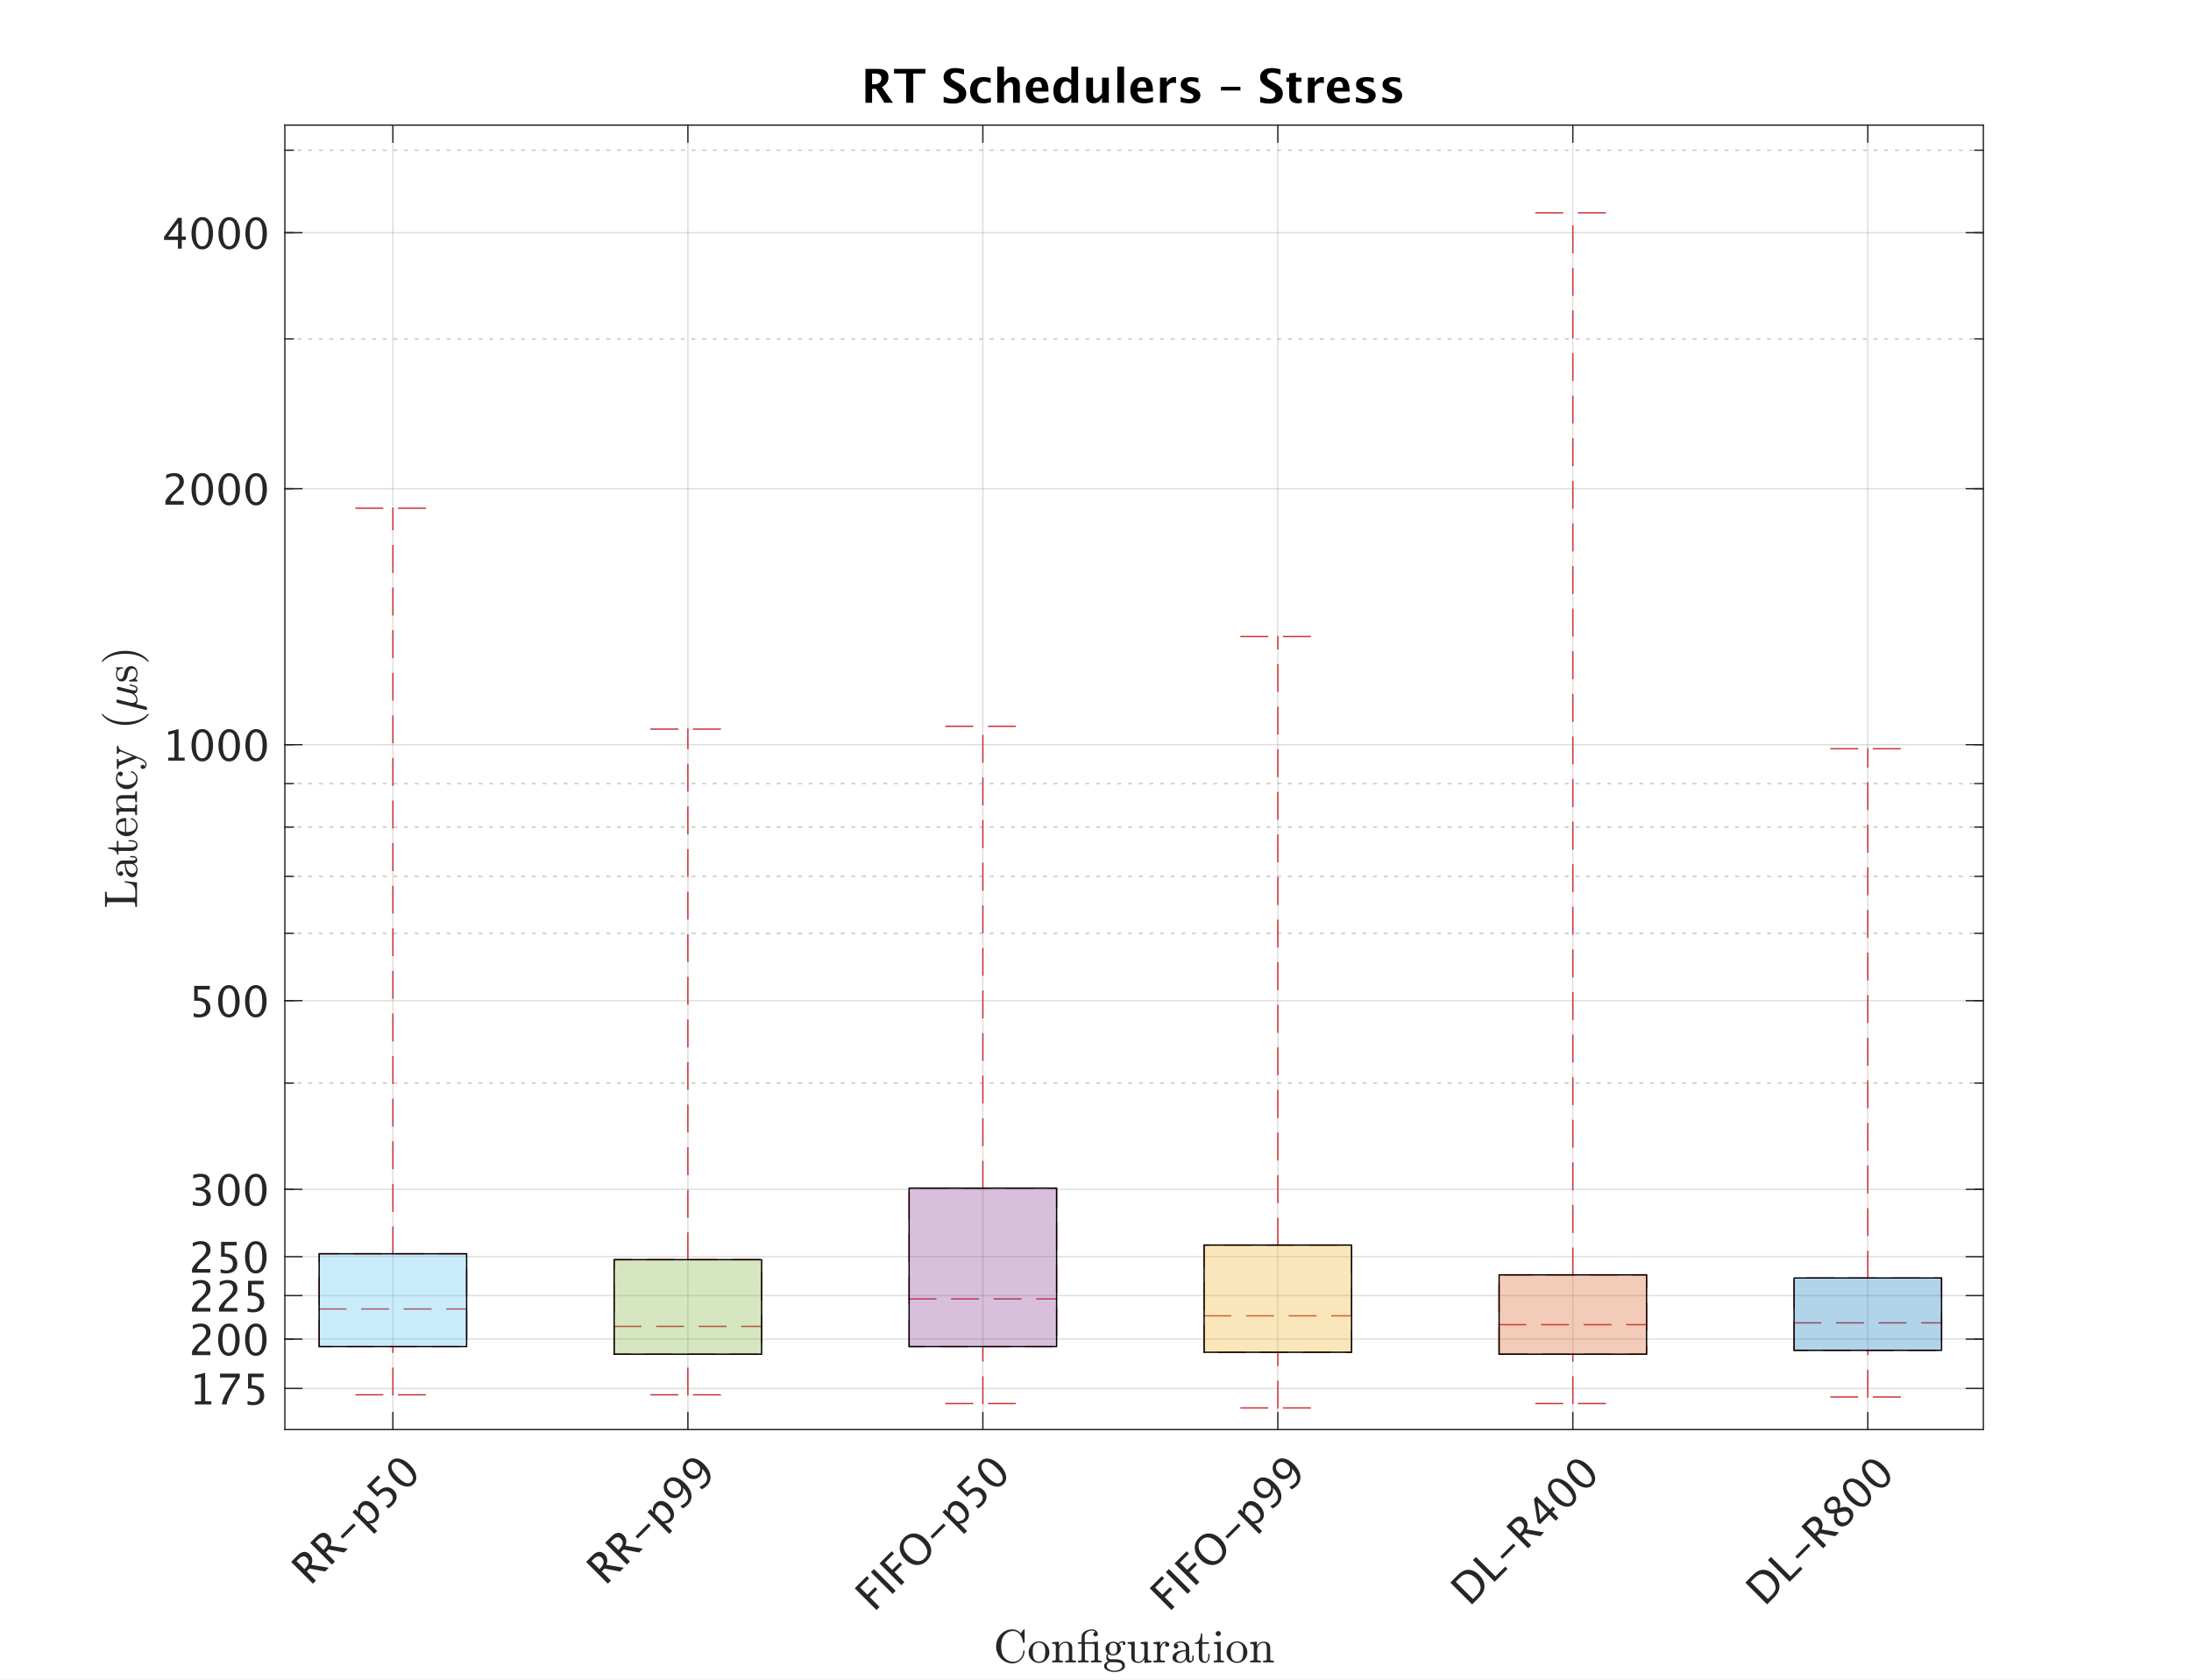 <?xml version="1.0"?>
<!DOCTYPE svg PUBLIC '-//W3C//DTD SVG 1.0//EN'
          'http://www.w3.org/TR/2001/REC-SVG-20010904/DTD/svg10.dtd'>
<svg xmlns:xlink="http://www.w3.org/1999/xlink" style="fill-opacity:1; color-rendering:auto; color-interpolation:auto; text-rendering:auto; stroke:black; stroke-linecap:square; stroke-miterlimit:10; shape-rendering:auto; stroke-opacity:1; fill:black; stroke-dasharray:none; font-weight:normal; stroke-width:1; font-family:'Dialog'; font-style:normal; stroke-linejoin:miter; font-size:12px; stroke-dashoffset:0; image-rendering:auto;" width="823" height="631" xmlns="http://www.w3.org/2000/svg"
><rect width="100%" height="100%" fill="#333333" stroke="none"/><!--Generated by the Batik Graphics2D SVG Generator--><defs id="genericDefs"
  /><g
  ><defs id="defs1"
    ><clipPath clipPathUnits="userSpaceOnUse" id="clipPath1"
      ><path d="M0 0 L823 0 L823 631 L0 631 L0 0 Z"
      /></clipPath
    ></defs
    ><g style="fill:white; stroke:white;"
    ><rect x="0" y="0" width="823" style="clip-path:url(#clipPath1); stroke:none;" height="631"
    /></g
    ><g style="fill:white; text-rendering:optimizeSpeed; color-rendering:optimizeSpeed; image-rendering:optimizeSpeed; shape-rendering:crispEdges; stroke:white; color-interpolation:sRGB;"
    ><rect x="0" width="823" height="631" y="0" style="stroke:none;"
      /><path style="stroke:none;" d="M107 537 L745 537 L745 47 L107 47 Z"
    /></g
    ><g style="stroke-linecap:butt; fill-opacity:0.149; fill:rgb(38,38,38); text-rendering:geometricPrecision; image-rendering:optimizeQuality; color-rendering:optimizeQuality; stroke-linejoin:round; stroke:rgb(38,38,38); color-interpolation:linearRGB; stroke-width:0.5; stroke-opacity:0.149;"
    ><line y2="47" style="fill:none;" x1="147.583" x2="147.583" y1="537"
      /><line y2="47" style="fill:none;" x1="258.387" x2="258.387" y1="537"
      /><line y2="47" style="fill:none;" x1="369.19" x2="369.19" y1="537"
      /><line y2="47" style="fill:none;" x1="479.994" x2="479.994" y1="537"
      /><line y2="47" style="fill:none;" x1="590.798" x2="590.798" y1="537"
      /><line y2="47" style="fill:none;" x1="701.601" x2="701.601" y1="537"
    /></g
    ><g style="fill-opacity:0.251; color-rendering:optimizeQuality; color-interpolation:linearRGB; text-rendering:geometricPrecision; stroke:rgb(26,26,26); stroke-linecap:butt; stroke-miterlimit:1; stroke-opacity:0.251; fill:rgb(26,26,26); stroke-dasharray:1,3; stroke-width:0.5; stroke-linejoin:bevel; image-rendering:optimizeQuality;"
    ><line y2="406.856" style="fill:none;" x1="745" x2="107" y1="406.856"
      /><line y2="350.602" style="fill:none;" x1="745" x2="107" y1="350.602"
      /><line y2="329.216" style="fill:none;" x1="745" x2="107" y1="329.216"
      /><line y2="310.69" style="fill:none;" x1="745" x2="107" y1="310.69"
      /><line y2="294.349" style="fill:none;" x1="745" x2="107" y1="294.349"
      /><line y2="127.311" style="fill:none;" x1="745" x2="107" y1="127.311"
      /><line y2="56.44" style="fill:none;" x1="745" x2="107" y1="56.44"
    /></g
    ><g style="stroke-linecap:butt; fill-opacity:0.149; fill:rgb(38,38,38); text-rendering:geometricPrecision; image-rendering:optimizeQuality; color-rendering:optimizeQuality; stroke-linejoin:round; stroke:rgb(38,38,38); color-interpolation:linearRGB; stroke-width:0.5; stroke-opacity:0.149;"
    ><line y2="521.548" style="fill:none;" x1="745" x2="107" y1="521.548"
      /><line y2="503.022" style="fill:none;" x1="745" x2="107" y1="503.022"
      /><line y2="486.681" style="fill:none;" x1="745" x2="107" y1="486.681"
      /><line y2="472.064" style="fill:none;" x1="745" x2="107" y1="472.064"
      /><line y2="446.769" style="fill:none;" x1="745" x2="107" y1="446.769"
      /><line y2="375.897" style="fill:none;" x1="745" x2="107" y1="375.897"
      /><line y2="279.731" style="fill:none;" x1="745" x2="107" y1="279.731"
      /><line y2="183.565" style="fill:none;" x1="745" x2="107" y1="183.565"
      /><line y2="87.398" style="fill:none;" x1="745" x2="107" y1="87.398"
      /><line x1="107" x2="745" y1="537" style="stroke-linecap:square; fill-opacity:1; fill:none; stroke-opacity:1;" y2="537"
      /><line x1="107" x2="745" y1="47" style="stroke-linecap:square; fill-opacity:1; fill:none; stroke-opacity:1;" y2="47"
      /><line x1="147.583" x2="147.583" y1="537" style="stroke-linecap:square; fill-opacity:1; fill:none; stroke-opacity:1;" y2="530.62"
      /><line x1="258.387" x2="258.387" y1="537" style="stroke-linecap:square; fill-opacity:1; fill:none; stroke-opacity:1;" y2="530.62"
      /><line x1="369.19" x2="369.19" y1="537" style="stroke-linecap:square; fill-opacity:1; fill:none; stroke-opacity:1;" y2="530.62"
      /><line x1="479.994" x2="479.994" y1="537" style="stroke-linecap:square; fill-opacity:1; fill:none; stroke-opacity:1;" y2="530.62"
      /><line x1="590.798" x2="590.798" y1="537" style="stroke-linecap:square; fill-opacity:1; fill:none; stroke-opacity:1;" y2="530.62"
      /><line x1="701.601" x2="701.601" y1="537" style="stroke-linecap:square; fill-opacity:1; fill:none; stroke-opacity:1;" y2="530.62"
      /><line x1="147.583" x2="147.583" y1="47" style="stroke-linecap:square; fill-opacity:1; fill:none; stroke-opacity:1;" y2="53.38"
      /><line x1="258.387" x2="258.387" y1="47" style="stroke-linecap:square; fill-opacity:1; fill:none; stroke-opacity:1;" y2="53.38"
      /><line x1="369.19" x2="369.19" y1="47" style="stroke-linecap:square; fill-opacity:1; fill:none; stroke-opacity:1;" y2="53.38"
      /><line x1="479.994" x2="479.994" y1="47" style="stroke-linecap:square; fill-opacity:1; fill:none; stroke-opacity:1;" y2="53.38"
      /><line x1="590.798" x2="590.798" y1="47" style="stroke-linecap:square; fill-opacity:1; fill:none; stroke-opacity:1;" y2="53.38"
      /><line x1="701.601" x2="701.601" y1="47" style="stroke-linecap:square; fill-opacity:1; fill:none; stroke-opacity:1;" y2="53.38"
    /></g
    ><g transform="translate(147.583,542.2) rotate(-45)" style="font-size:16px; fill:rgb(38,38,38); text-rendering:geometricPrecision; color-rendering:optimizeQuality; image-rendering:optimizeQuality; stroke:rgb(38,38,38); color-interpolation:linearRGB;"
    ><path style="stroke:none;" d="M-58.508 16 L-58.508 4.438 L-55.008 4.438 Q-53.344 4.438 -52.457 5.172 Q-51.57 5.906 -51.57 7.305 Q-51.57 9.617 -53.906 10.586 L-50.047 16 L-52.062 16 L-55.352 11.109 L-56.883 11.109 L-56.883 16 ZM-56.883 9.883 L-56.352 9.883 Q-53.258 9.883 -53.258 7.453 Q-53.258 5.664 -55.852 5.664 L-56.883 5.664 ZM-48.391 16 L-48.391 4.438 L-44.891 4.438 Q-43.227 4.438 -42.34 5.172 Q-41.453 5.906 -41.453 7.305 Q-41.453 9.617 -43.789 10.586 L-39.93 16 L-41.945 16 L-45.234 11.109 L-46.766 11.109 L-46.766 16 ZM-46.766 9.883 L-46.234 9.883 Q-43.141 9.883 -43.141 7.453 Q-43.141 5.664 -45.734 5.664 L-46.766 5.664 ZM-38.609 11.953 L-38.609 10.797 L-31.672 10.797 L-31.672 11.953 ZM-28.969 19.086 L-28.969 7.516 L-27.43 7.516 L-27.43 9.109 Q-26.484 7.328 -24.594 7.328 Q-23.062 7.328 -22.184 8.445 Q-21.305 9.562 -21.305 11.5 Q-21.305 13.609 -22.301 14.902 Q-23.297 16.195 -24.922 16.195 Q-26.43 16.195 -27.43 15.039 L-27.43 19.086 ZM-27.43 13.977 Q-26.242 15.039 -25.164 15.039 Q-22.945 15.039 -22.945 11.656 Q-22.945 8.672 -24.914 8.672 Q-26.203 8.672 -27.43 10.07 ZM-18.492 16.047 L-18.492 14.672 Q-17.344 15.133 -16.305 15.133 Q-15.164 15.133 -14.512 14.461 Q-13.859 13.789 -13.859 12.609 Q-13.859 10.008 -17.445 10.008 Q-17.852 10.008 -18.297 10.062 L-18.297 4.438 L-12.445 4.438 L-12.445 5.781 L-16.945 5.781 L-16.945 8.828 Q-14.719 8.828 -13.469 9.852 Q-12.219 10.875 -12.219 12.688 Q-12.219 14.375 -13.355 15.332 Q-14.492 16.289 -16.508 16.289 Q-17.383 16.289 -18.492 16.047 ZM-5.305 16.289 Q-7.094 16.289 -8.199 14.605 Q-9.305 12.922 -9.305 10.211 Q-9.305 7.477 -8.191 5.812 Q-7.078 4.148 -5.258 4.148 Q-3.438 4.148 -2.324 5.812 Q-1.211 7.477 -1.211 10.188 Q-1.211 12.969 -2.324 14.629 Q-3.438 16.289 -5.305 16.289 ZM-5.289 15.133 Q-2.844 15.133 -2.844 10.164 Q-2.844 5.305 -5.258 5.305 Q-7.664 5.305 -7.664 10.211 Q-7.664 15.133 -5.289 15.133 Z"
    /></g
    ><g transform="translate(258.387,542.2) rotate(-45)" style="font-size:16px; fill:rgb(38,38,38); text-rendering:geometricPrecision; color-rendering:optimizeQuality; image-rendering:optimizeQuality; stroke:rgb(38,38,38); color-interpolation:linearRGB;"
    ><path style="stroke:none;" d="M-58.508 16 L-58.508 4.438 L-55.008 4.438 Q-53.344 4.438 -52.457 5.172 Q-51.57 5.906 -51.57 7.305 Q-51.57 9.617 -53.906 10.586 L-50.047 16 L-52.062 16 L-55.352 11.109 L-56.883 11.109 L-56.883 16 ZM-56.883 9.883 L-56.352 9.883 Q-53.258 9.883 -53.258 7.453 Q-53.258 5.664 -55.852 5.664 L-56.883 5.664 ZM-48.391 16 L-48.391 4.438 L-44.891 4.438 Q-43.227 4.438 -42.34 5.172 Q-41.453 5.906 -41.453 7.305 Q-41.453 9.617 -43.789 10.586 L-39.93 16 L-41.945 16 L-45.234 11.109 L-46.766 11.109 L-46.766 16 ZM-46.766 9.883 L-46.234 9.883 Q-43.141 9.883 -43.141 7.453 Q-43.141 5.664 -45.734 5.664 L-46.766 5.664 ZM-38.609 11.953 L-38.609 10.797 L-31.672 10.797 L-31.672 11.953 ZM-28.969 19.086 L-28.969 7.516 L-27.43 7.516 L-27.43 9.109 Q-26.484 7.328 -24.594 7.328 Q-23.062 7.328 -22.184 8.445 Q-21.305 9.562 -21.305 11.5 Q-21.305 13.609 -22.301 14.902 Q-23.297 16.195 -24.922 16.195 Q-26.43 16.195 -27.43 15.039 L-27.43 19.086 ZM-27.43 13.977 Q-26.242 15.039 -25.164 15.039 Q-22.945 15.039 -22.945 11.656 Q-22.945 8.672 -24.914 8.672 Q-26.203 8.672 -27.43 10.07 ZM-18.617 15.93 L-18.617 14.625 Q-17.148 15.133 -16.117 15.133 Q-14.68 15.133 -13.871 13.91 Q-13.062 12.688 -13.062 10.508 Q-14.234 11.953 -15.727 11.953 Q-17.188 11.953 -18.203 10.879 Q-19.219 9.805 -19.219 8.258 Q-19.219 6.484 -18.137 5.316 Q-17.055 4.148 -15.414 4.148 Q-13.531 4.148 -12.445 5.66 Q-11.359 7.172 -11.359 9.797 Q-11.359 12.781 -12.684 14.535 Q-14.008 16.289 -16.266 16.289 Q-17.172 16.289 -18.617 15.93 ZM-17.68 7.953 Q-17.68 9.297 -17.082 10.07 Q-16.484 10.844 -15.445 10.844 Q-14.469 10.844 -13.777 10.18 Q-13.086 9.516 -13.086 8.578 Q-13.086 7.102 -13.754 6.199 Q-14.422 5.297 -15.508 5.297 Q-16.516 5.297 -17.098 6.012 Q-17.68 6.727 -17.68 7.953 ZM-8.5 15.93 L-8.5 14.625 Q-7.031 15.133 -6 15.133 Q-4.562 15.133 -3.754 13.91 Q-2.945 12.688 -2.945 10.508 Q-4.117 11.953 -5.609 11.953 Q-7.07 11.953 -8.086 10.879 Q-9.102 9.805 -9.102 8.258 Q-9.102 6.484 -8.02 5.316 Q-6.938 4.148 -5.297 4.148 Q-3.414 4.148 -2.328 5.66 Q-1.242 7.172 -1.242 9.797 Q-1.242 12.781 -2.566 14.535 Q-3.891 16.289 -6.148 16.289 Q-7.055 16.289 -8.5 15.93 ZM-7.562 7.953 Q-7.562 9.297 -6.965 10.07 Q-6.367 10.844 -5.328 10.844 Q-4.352 10.844 -3.66 10.18 Q-2.969 9.516 -2.969 8.578 Q-2.969 7.102 -3.637 6.199 Q-4.305 5.297 -5.391 5.297 Q-6.398 5.297 -6.981 6.012 Q-7.562 6.727 -7.562 7.953 Z"
    /></g
    ><g transform="translate(369.19,542.2) rotate(-45)" style="font-size:16px; fill:rgb(38,38,38); text-rendering:geometricPrecision; color-rendering:optimizeQuality; image-rendering:optimizeQuality; stroke:rgb(38,38,38); color-interpolation:linearRGB;"
    ><path style="stroke:none;" d="M-72.508 16 L-72.508 4.438 L-66.047 4.438 L-66.047 5.664 L-70.867 5.664 L-70.867 9.539 L-66.82 9.539 L-66.82 10.75 L-70.867 10.75 L-70.867 16 ZM-63.938 16 L-63.938 4.438 L-62.297 4.438 L-62.297 16 ZM-59.32 16 L-59.32 4.438 L-52.859 4.438 L-52.859 5.664 L-57.68 5.664 L-57.68 9.539 L-53.633 9.539 L-53.633 10.75 L-57.68 10.75 L-57.68 16 ZM-46.086 16.289 Q-48.492 16.289 -49.957 14.621 Q-51.422 12.953 -51.422 10.211 Q-51.422 7.453 -49.949 5.801 Q-48.477 4.148 -46.016 4.148 Q-43.562 4.148 -42.086 5.797 Q-40.609 7.445 -40.609 10.195 Q-40.609 13 -42.086 14.645 Q-43.562 16.289 -46.086 16.289 ZM-46.062 15.062 Q-44.289 15.062 -43.32 13.785 Q-42.352 12.508 -42.352 10.18 Q-42.352 7.922 -43.324 6.648 Q-44.297 5.375 -46.016 5.375 Q-47.742 5.375 -48.711 6.652 Q-49.68 7.93 -49.68 10.203 Q-49.68 12.469 -48.719 13.766 Q-47.758 15.062 -46.062 15.062 ZM-38.648 11.953 L-38.648 10.797 L-31.711 10.797 L-31.711 11.953 ZM-29.008 19.086 L-29.008 7.516 L-27.469 7.516 L-27.469 9.109 Q-26.523 7.328 -24.633 7.328 Q-23.102 7.328 -22.223 8.445 Q-21.344 9.562 -21.344 11.5 Q-21.344 13.609 -22.34 14.902 Q-23.336 16.195 -24.961 16.195 Q-26.469 16.195 -27.469 15.039 L-27.469 19.086 ZM-27.469 13.977 Q-26.281 15.039 -25.203 15.039 Q-22.984 15.039 -22.984 11.656 Q-22.984 8.672 -24.953 8.672 Q-26.242 8.672 -27.469 10.07 ZM-18.531 16.047 L-18.531 14.672 Q-17.383 15.133 -16.344 15.133 Q-15.203 15.133 -14.551 14.461 Q-13.898 13.789 -13.898 12.609 Q-13.898 10.008 -17.484 10.008 Q-17.891 10.008 -18.336 10.062 L-18.336 4.438 L-12.484 4.438 L-12.484 5.781 L-16.984 5.781 L-16.984 8.828 Q-14.758 8.828 -13.508 9.852 Q-12.258 10.875 -12.258 12.688 Q-12.258 14.375 -13.395 15.332 Q-14.531 16.289 -16.547 16.289 Q-17.422 16.289 -18.531 16.047 ZM-5.344 16.289 Q-7.133 16.289 -8.238 14.605 Q-9.344 12.922 -9.344 10.211 Q-9.344 7.477 -8.23 5.812 Q-7.117 4.148 -5.297 4.148 Q-3.477 4.148 -2.363 5.812 Q-1.25 7.477 -1.25 10.188 Q-1.25 12.969 -2.363 14.629 Q-3.477 16.289 -5.344 16.289 ZM-5.328 15.133 Q-2.883 15.133 -2.883 10.164 Q-2.883 5.305 -5.297 5.305 Q-7.703 5.305 -7.703 10.211 Q-7.703 15.133 -5.328 15.133 Z"
    /></g
    ><g transform="translate(479.994,542.2) rotate(-45)" style="font-size:16px; fill:rgb(38,38,38); text-rendering:geometricPrecision; color-rendering:optimizeQuality; image-rendering:optimizeQuality; stroke:rgb(38,38,38); color-interpolation:linearRGB;"
    ><path style="stroke:none;" d="M-72.508 16 L-72.508 4.438 L-66.047 4.438 L-66.047 5.664 L-70.867 5.664 L-70.867 9.539 L-66.82 9.539 L-66.82 10.75 L-70.867 10.75 L-70.867 16 ZM-63.938 16 L-63.938 4.438 L-62.297 4.438 L-62.297 16 ZM-59.32 16 L-59.32 4.438 L-52.859 4.438 L-52.859 5.664 L-57.68 5.664 L-57.68 9.539 L-53.633 9.539 L-53.633 10.75 L-57.68 10.75 L-57.68 16 ZM-46.086 16.289 Q-48.492 16.289 -49.957 14.621 Q-51.422 12.953 -51.422 10.211 Q-51.422 7.453 -49.949 5.801 Q-48.477 4.148 -46.016 4.148 Q-43.562 4.148 -42.086 5.797 Q-40.609 7.445 -40.609 10.195 Q-40.609 13 -42.086 14.645 Q-43.562 16.289 -46.086 16.289 ZM-46.062 15.062 Q-44.289 15.062 -43.32 13.785 Q-42.352 12.508 -42.352 10.18 Q-42.352 7.922 -43.324 6.648 Q-44.297 5.375 -46.016 5.375 Q-47.742 5.375 -48.711 6.652 Q-49.68 7.93 -49.68 10.203 Q-49.68 12.469 -48.719 13.766 Q-47.758 15.062 -46.062 15.062 ZM-38.648 11.953 L-38.648 10.797 L-31.711 10.797 L-31.711 11.953 ZM-29.008 19.086 L-29.008 7.516 L-27.469 7.516 L-27.469 9.109 Q-26.523 7.328 -24.633 7.328 Q-23.102 7.328 -22.223 8.445 Q-21.344 9.562 -21.344 11.5 Q-21.344 13.609 -22.34 14.902 Q-23.336 16.195 -24.961 16.195 Q-26.469 16.195 -27.469 15.039 L-27.469 19.086 ZM-27.469 13.977 Q-26.281 15.039 -25.203 15.039 Q-22.984 15.039 -22.984 11.656 Q-22.984 8.672 -24.953 8.672 Q-26.242 8.672 -27.469 10.07 ZM-18.656 15.93 L-18.656 14.625 Q-17.188 15.133 -16.156 15.133 Q-14.719 15.133 -13.91 13.91 Q-13.102 12.688 -13.102 10.508 Q-14.273 11.953 -15.766 11.953 Q-17.227 11.953 -18.242 10.879 Q-19.258 9.805 -19.258 8.258 Q-19.258 6.484 -18.176 5.316 Q-17.094 4.148 -15.453 4.148 Q-13.57 4.148 -12.484 5.66 Q-11.398 7.172 -11.398 9.797 Q-11.398 12.781 -12.723 14.535 Q-14.047 16.289 -16.305 16.289 Q-17.211 16.289 -18.656 15.93 ZM-17.719 7.953 Q-17.719 9.297 -17.121 10.07 Q-16.523 10.844 -15.484 10.844 Q-14.508 10.844 -13.816 10.18 Q-13.125 9.516 -13.125 8.578 Q-13.125 7.102 -13.793 6.199 Q-14.461 5.297 -15.547 5.297 Q-16.555 5.297 -17.137 6.012 Q-17.719 6.727 -17.719 7.953 ZM-8.539 15.93 L-8.539 14.625 Q-7.07 15.133 -6.039 15.133 Q-4.602 15.133 -3.793 13.91 Q-2.984 12.688 -2.984 10.508 Q-4.156 11.953 -5.648 11.953 Q-7.109 11.953 -8.125 10.879 Q-9.141 9.805 -9.141 8.258 Q-9.141 6.484 -8.059 5.316 Q-6.977 4.148 -5.336 4.148 Q-3.453 4.148 -2.367 5.66 Q-1.281 7.172 -1.281 9.797 Q-1.281 12.781 -2.606 14.535 Q-3.93 16.289 -6.188 16.289 Q-7.094 16.289 -8.539 15.93 ZM-7.602 7.953 Q-7.602 9.297 -7.004 10.07 Q-6.406 10.844 -5.367 10.844 Q-4.391 10.844 -3.699 10.18 Q-3.008 9.516 -3.008 8.578 Q-3.008 7.102 -3.676 6.199 Q-4.344 5.297 -5.43 5.297 Q-6.438 5.297 -7.019 6.012 Q-7.602 6.727 -7.602 7.953 Z"
    /></g
    ><g transform="translate(590.798,542.2) rotate(-45)" style="font-size:16px; fill:rgb(38,38,38); text-rendering:geometricPrecision; color-rendering:optimizeQuality; image-rendering:optimizeQuality; stroke:rgb(38,38,38); color-interpolation:linearRGB;"
    ><path style="stroke:none;" d="M-69.508 16 L-69.508 4.438 L-65.664 4.438 Q-63.945 4.438 -62.887 4.82 Q-61.828 5.203 -61.055 6.117 Q-59.828 7.57 -59.828 9.945 Q-59.828 12.828 -61.352 14.414 Q-62.875 16 -65.641 16 ZM-67.867 14.773 L-65.766 14.773 Q-63.516 14.773 -62.578 13.562 Q-61.57 12.273 -61.57 10.102 Q-61.57 8.062 -62.562 6.898 Q-63.164 6.188 -64 5.926 Q-64.836 5.664 -66.516 5.664 L-67.867 5.664 ZM-57.523 16 L-57.523 4.438 L-55.883 4.438 L-55.883 14.773 L-50.68 14.773 L-50.68 16 ZM-49.328 11.953 L-49.328 10.797 L-42.391 10.797 L-42.391 11.953 ZM-39.734 16 L-39.734 4.438 L-36.234 4.438 Q-34.57 4.438 -33.684 5.172 Q-32.797 5.906 -32.797 7.305 Q-32.797 9.617 -35.133 10.586 L-31.273 16 L-33.289 16 L-36.578 11.109 L-38.109 11.109 L-38.109 16 ZM-38.109 9.883 L-37.578 9.883 Q-34.484 9.883 -34.484 7.453 Q-34.484 5.664 -37.078 5.664 L-38.109 5.664 ZM-25.086 16 L-25.086 12.727 L-30.289 12.727 L-30.289 11.562 L-25.086 4.438 L-23.641 4.438 L-23.641 11.469 L-22.094 11.469 L-22.094 12.727 L-23.641 12.727 L-23.641 16 ZM-28.781 11.469 L-24.984 11.469 L-24.984 6.328 ZM-15.977 16.289 Q-17.766 16.289 -18.871 14.605 Q-19.977 12.922 -19.977 10.211 Q-19.977 7.477 -18.863 5.812 Q-17.75 4.148 -15.93 4.148 Q-14.109 4.148 -12.996 5.812 Q-11.883 7.477 -11.883 10.188 Q-11.883 12.969 -12.996 14.629 Q-14.109 16.289 -15.977 16.289 ZM-15.961 15.133 Q-13.516 15.133 -13.516 10.164 Q-13.516 5.305 -15.93 5.305 Q-18.336 5.305 -18.336 10.211 Q-18.336 15.133 -15.961 15.133 ZM-5.859 16.289 Q-7.648 16.289 -8.754 14.605 Q-9.859 12.922 -9.859 10.211 Q-9.859 7.477 -8.746 5.812 Q-7.633 4.148 -5.812 4.148 Q-3.992 4.148 -2.879 5.812 Q-1.766 7.477 -1.766 10.188 Q-1.766 12.969 -2.879 14.629 Q-3.992 16.289 -5.859 16.289 ZM-5.844 15.133 Q-3.398 15.133 -3.398 10.164 Q-3.398 5.305 -5.812 5.305 Q-8.219 5.305 -8.219 10.211 Q-8.219 15.133 -5.844 15.133 Z"
    /></g
    ><g transform="translate(701.601,542.2) rotate(-45)" style="font-size:16px; fill:rgb(38,38,38); text-rendering:geometricPrecision; color-rendering:optimizeQuality; image-rendering:optimizeQuality; stroke:rgb(38,38,38); color-interpolation:linearRGB;"
    ><path style="stroke:none;" d="M-69.508 16 L-69.508 4.438 L-65.664 4.438 Q-63.945 4.438 -62.887 4.82 Q-61.828 5.203 -61.055 6.117 Q-59.828 7.57 -59.828 9.945 Q-59.828 12.828 -61.352 14.414 Q-62.875 16 -65.641 16 ZM-67.867 14.773 L-65.766 14.773 Q-63.516 14.773 -62.578 13.562 Q-61.57 12.273 -61.57 10.102 Q-61.57 8.062 -62.562 6.898 Q-63.164 6.188 -64 5.926 Q-64.836 5.664 -66.516 5.664 L-67.867 5.664 ZM-57.523 16 L-57.523 4.438 L-55.883 4.438 L-55.883 14.773 L-50.68 14.773 L-50.68 16 ZM-49.328 11.953 L-49.328 10.797 L-42.391 10.797 L-42.391 11.953 ZM-39.734 16 L-39.734 4.438 L-36.234 4.438 Q-34.57 4.438 -33.684 5.172 Q-32.797 5.906 -32.797 7.305 Q-32.797 9.617 -35.133 10.586 L-31.273 16 L-33.289 16 L-36.578 11.109 L-38.109 11.109 L-38.109 16 ZM-38.109 9.883 L-37.578 9.883 Q-34.484 9.883 -34.484 7.453 Q-34.484 5.664 -37.078 5.664 L-38.109 5.664 ZM-27.43 9.703 Q-29.125 8.523 -29.125 7.094 Q-29.125 5.781 -28.164 4.961 Q-27.203 4.141 -25.656 4.141 Q-24.227 4.141 -23.34 4.836 Q-22.453 5.531 -22.453 6.641 Q-22.453 8.32 -24.609 9.703 Q-21.992 10.984 -21.992 13.008 Q-21.992 14.461 -23.09 15.375 Q-24.188 16.289 -25.922 16.289 Q-27.625 16.289 -28.676 15.426 Q-29.727 14.562 -29.727 13.156 Q-29.727 11.078 -27.43 9.703 ZM-25.469 9.219 Q-23.852 8.156 -23.852 6.852 Q-23.852 6.156 -24.391 5.731 Q-24.93 5.305 -25.812 5.305 Q-26.664 5.305 -27.195 5.723 Q-27.727 6.141 -27.727 6.805 Q-27.727 7.453 -27.246 7.965 Q-26.766 8.477 -25.469 9.219 ZM-26.594 10.328 Q-27.523 11.047 -27.855 11.582 Q-28.188 12.117 -28.188 12.914 Q-28.188 13.906 -27.547 14.52 Q-26.906 15.133 -25.859 15.133 Q-24.852 15.133 -24.215 14.609 Q-23.578 14.086 -23.578 13.25 Q-23.578 12.578 -23.973 12.113 Q-24.367 11.648 -25.5 10.977 ZM-15.977 16.289 Q-17.766 16.289 -18.871 14.605 Q-19.977 12.922 -19.977 10.211 Q-19.977 7.477 -18.863 5.812 Q-17.75 4.148 -15.93 4.148 Q-14.109 4.148 -12.996 5.812 Q-11.883 7.477 -11.883 10.188 Q-11.883 12.969 -12.996 14.629 Q-14.109 16.289 -15.977 16.289 ZM-15.961 15.133 Q-13.516 15.133 -13.516 10.164 Q-13.516 5.305 -15.93 5.305 Q-18.336 5.305 -18.336 10.211 Q-18.336 15.133 -15.961 15.133 ZM-5.859 16.289 Q-7.648 16.289 -8.754 14.605 Q-9.859 12.922 -9.859 10.211 Q-9.859 7.477 -8.746 5.812 Q-7.633 4.148 -5.812 4.148 Q-3.992 4.148 -2.879 5.812 Q-1.766 7.477 -1.766 10.188 Q-1.766 12.969 -2.879 14.629 Q-3.992 16.289 -5.859 16.289 ZM-5.844 15.133 Q-3.398 15.133 -3.398 10.164 Q-3.398 5.305 -5.812 5.305 Q-8.219 5.305 -8.219 10.211 Q-8.219 15.133 -5.844 15.133 Z"
    /></g
    ><g transform="translate(426,609.668)" style="font-size:17.6px; fill:rgb(38,38,38); text-rendering:geometricPrecision; image-rendering:optimizeQuality; color-rendering:optimizeQuality; font-family:'mwa_cmr10'; stroke:rgb(38,38,38); color-interpolation:linearRGB;"
    ><path style="stroke:none;" d="M-48.809 12.909 Q-48.215 13.675 -47.309 14.112 Q-46.403 14.55 -45.434 14.55 Q-44.621 14.55 -43.934 14.237 Q-43.231 13.909 -42.715 13.331 Q-42.184 12.753 -41.918 12.034 Q-41.637 11.3 -41.637 10.487 Q-41.637 10.346 -41.481 10.346 L-41.262 10.346 Q-41.121 10.346 -41.121 10.518 Q-41.121 11.44 -41.481 12.3 Q-41.825 13.159 -42.481 13.815 Q-43.121 14.456 -43.965 14.815 Q-44.793 15.175 -45.7 15.175 Q-46.965 15.175 -48.106 14.659 Q-49.231 14.143 -50.075 13.268 Q-50.903 12.378 -51.371 11.206 Q-51.84 10.034 -51.84 8.768 Q-51.84 7.503 -51.371 6.346 Q-50.903 5.175 -50.075 4.284 Q-49.231 3.378 -48.106 2.878 Q-46.965 2.378 -45.7 2.378 Q-44.793 2.378 -43.981 2.768 Q-43.153 3.159 -42.528 3.878 L-41.512 2.425 Q-41.403 2.378 -41.387 2.378 L-41.262 2.378 Q-41.215 2.378 -41.168 2.425 Q-41.121 2.471 -41.121 2.518 L-41.121 7.268 Q-41.121 7.425 -41.262 7.425 L-41.575 7.425 Q-41.746 7.425 -41.746 7.268 Q-41.746 6.768 -41.95 6.143 Q-42.153 5.518 -42.465 4.956 Q-42.778 4.393 -43.184 3.956 Q-44.168 3.003 -45.45 3.003 Q-46.418 3.003 -47.309 3.44 Q-48.2 3.878 -48.809 4.643 Q-49.45 5.471 -49.7 6.534 Q-49.95 7.581 -49.95 8.768 Q-49.95 9.971 -49.7 11.034 Q-49.45 12.081 -48.809 12.909 Z"
      /><path style="stroke:none;" d="M-35.707 14.987 Q-36.77 14.987 -37.676 14.456 Q-38.582 13.909 -39.113 13.003 Q-39.629 12.096 -39.629 11.034 Q-39.629 10.237 -39.348 9.487 Q-39.051 8.737 -38.52 8.159 Q-37.973 7.565 -37.27 7.237 Q-36.551 6.893 -35.707 6.893 Q-34.629 6.893 -33.738 7.471 Q-32.848 8.034 -32.332 9.003 Q-31.817 9.956 -31.817 11.034 Q-31.817 12.096 -32.348 13.003 Q-32.879 13.909 -33.77 14.456 Q-34.66 14.987 -35.707 14.987 ZM-35.707 14.471 Q-34.301 14.471 -33.832 13.456 Q-33.363 12.425 -33.363 10.846 Q-33.363 9.956 -33.457 9.378 Q-33.551 8.8 -33.863 8.331 Q-34.067 8.034 -34.379 7.815 Q-34.676 7.596 -35.02 7.487 Q-35.348 7.362 -35.707 7.362 Q-36.27 7.362 -36.77 7.612 Q-37.254 7.862 -37.582 8.331 Q-37.91 8.815 -38.004 9.425 Q-38.082 10.018 -38.082 10.846 Q-38.082 11.831 -37.91 12.612 Q-37.738 13.393 -37.223 13.94 Q-36.707 14.471 -35.707 14.471 Z"
      /><path style="stroke:none;" d="M-30.782 14.784 L-30.782 14.159 Q-30.188 14.159 -29.798 14.065 Q-29.407 13.971 -29.407 13.612 L-29.407 8.8 Q-29.407 8.331 -29.563 8.128 Q-29.704 7.909 -29.97 7.862 Q-30.235 7.815 -30.782 7.815 L-30.782 7.206 L-28.235 7.003 L-28.235 8.721 Q-27.892 7.971 -27.204 7.487 Q-26.501 7.003 -25.688 7.003 Q-24.47 7.003 -23.86 7.596 Q-23.235 8.175 -23.235 9.378 L-23.235 13.612 Q-23.235 13.971 -22.86 14.065 Q-22.47 14.159 -21.86 14.159 L-21.86 14.784 L-25.892 14.784 L-25.892 14.159 Q-25.298 14.159 -24.907 14.065 Q-24.517 13.971 -24.517 13.612 L-24.517 9.425 Q-24.517 8.565 -24.767 8.018 Q-25.017 7.471 -25.782 7.471 Q-26.813 7.471 -27.47 8.284 Q-28.126 9.096 -28.126 10.143 L-28.126 13.612 Q-28.126 13.971 -27.751 14.065 Q-27.36 14.159 -26.767 14.159 L-26.767 14.784 L-30.782 14.784 Z"
      /><path style="stroke:none;" d="M-21.082 14.784 L-21.082 14.159 Q-20.473 14.159 -20.098 14.065 Q-19.707 13.971 -19.707 13.612 L-19.707 7.815 L-21.067 7.815 L-21.067 7.206 L-19.707 7.206 L-19.707 5.096 Q-19.707 4.409 -19.332 3.909 Q-18.957 3.393 -18.364 3.065 Q-17.77 2.721 -17.082 2.55 Q-16.395 2.378 -15.786 2.378 Q-15.27 2.378 -14.77 2.612 Q-14.254 2.831 -13.942 3.237 Q-13.614 3.643 -13.614 4.19 Q-13.614 4.55 -13.864 4.8 Q-14.098 5.034 -14.473 5.034 Q-14.832 5.034 -15.067 4.8 Q-15.301 4.55 -15.301 4.19 Q-15.301 3.862 -15.082 3.612 Q-14.848 3.346 -14.52 3.346 Q-15.051 2.831 -15.926 2.831 Q-16.551 2.831 -17.161 3.128 Q-17.77 3.425 -18.161 3.956 Q-18.536 4.471 -18.536 5.128 L-18.536 7.206 L-16.207 7.206 L-13.598 6.971 L-13.598 13.612 Q-13.598 13.971 -13.207 14.065 Q-12.817 14.159 -12.239 14.159 L-12.239 14.784 L-16.207 14.784 L-16.207 14.159 Q-15.614 14.159 -15.223 14.065 Q-14.832 13.971 -14.832 13.612 L-14.832 8.768 Q-14.832 8.409 -14.879 8.237 Q-14.926 8.065 -15.067 7.971 Q-15.192 7.862 -15.52 7.815 L-18.473 7.815 L-18.473 13.612 Q-18.473 13.971 -18.082 14.065 Q-17.692 14.159 -17.098 14.159 L-17.098 14.784 L-21.082 14.784 Z"
      /><path style="stroke:none;" d="M-11.273 16.159 Q-11.273 15.534 -10.82 15.065 Q-10.352 14.596 -9.727 14.393 Q-10.086 14.128 -10.273 13.737 Q-10.445 13.331 -10.445 12.862 Q-10.445 12.05 -9.93 11.409 Q-10.742 10.612 -10.742 9.596 Q-10.742 9.05 -10.508 8.565 Q-10.258 8.081 -9.836 7.737 Q-9.414 7.378 -8.898 7.19 Q-8.383 7.003 -7.852 7.003 Q-6.805 7.003 -5.961 7.612 Q-5.602 7.237 -5.117 7.034 Q-4.617 6.815 -4.086 6.815 Q-3.711 6.815 -3.477 7.081 Q-3.227 7.346 -3.227 7.737 Q-3.227 7.94 -3.398 8.112 Q-3.555 8.268 -3.773 8.268 Q-3.992 8.268 -4.164 8.112 Q-4.32 7.94 -4.32 7.737 Q-4.32 7.409 -4.102 7.268 Q-5.008 7.268 -5.664 7.909 Q-5.352 8.221 -5.164 8.69 Q-4.961 9.143 -4.961 9.596 Q-4.961 10.346 -5.383 10.94 Q-5.789 11.534 -6.461 11.878 Q-7.133 12.206 -7.852 12.206 Q-8.805 12.206 -9.617 11.675 Q-9.852 12.018 -9.852 12.44 Q-9.852 12.909 -9.555 13.268 Q-9.242 13.612 -8.789 13.612 L-7.336 13.612 Q-6.289 13.612 -5.461 13.8 Q-4.617 13.987 -4.039 14.55 Q-3.461 15.112 -3.461 16.159 Q-3.461 16.925 -4.117 17.44 Q-4.773 17.956 -5.68 18.175 Q-6.586 18.409 -7.352 18.409 Q-8.148 18.409 -9.055 18.175 Q-9.961 17.956 -10.617 17.44 Q-11.273 16.925 -11.273 16.159 ZM-10.273 16.159 Q-10.273 16.753 -9.805 17.143 Q-9.32 17.55 -8.648 17.737 Q-7.961 17.94 -7.352 17.94 Q-6.773 17.94 -6.102 17.737 Q-5.414 17.55 -4.945 17.143 Q-4.461 16.753 -4.461 16.159 Q-4.461 15.237 -5.305 14.971 Q-6.133 14.706 -7.336 14.706 L-8.789 14.706 Q-9.195 14.706 -9.539 14.893 Q-9.867 15.081 -10.07 15.425 Q-10.273 15.784 -10.273 16.159 ZM-7.852 11.721 Q-6.352 11.721 -6.352 9.596 Q-6.352 8.675 -6.68 8.081 Q-6.992 7.487 -7.852 7.487 Q-8.711 7.487 -9.039 8.081 Q-9.352 8.675 -9.352 9.596 Q-9.352 10.175 -9.227 10.659 Q-9.102 11.128 -8.773 11.425 Q-8.445 11.721 -7.852 11.721 Z"
      /><path style="stroke:none;" d="M-1.052 12.69 L-1.052 8.8 Q-1.052 8.331 -1.208 8.128 Q-1.348 7.909 -1.614 7.862 Q-1.88 7.815 -2.426 7.815 L-2.426 7.206 L0.23 7.003 L0.23 12.69 Q0.23 13.378 0.324 13.768 Q0.433 14.143 0.745 14.331 Q1.073 14.518 1.777 14.518 Q2.714 14.518 3.277 13.737 Q3.839 12.94 3.839 11.925 L3.839 8.8 Q3.839 8.331 3.683 8.128 Q3.542 7.909 3.277 7.862 Q3.027 7.815 2.464 7.815 L2.464 7.206 L5.12 7.003 L5.12 13.19 Q5.12 13.643 5.261 13.862 Q5.402 14.065 5.667 14.112 Q5.933 14.159 6.495 14.159 L6.495 14.784 L3.886 14.987 L3.886 13.503 Q3.558 14.159 2.98 14.581 Q2.402 14.987 1.683 14.987 Q0.433 14.987 -0.317 14.456 Q-1.052 13.909 -1.052 12.69 Z"
      /><path style="stroke:none;" d="M7.273 14.784 L7.273 14.159 Q7.883 14.159 8.258 14.065 Q8.648 13.971 8.648 13.612 L8.648 8.8 Q8.648 8.331 8.508 8.128 Q8.367 7.909 8.101 7.862 Q7.836 7.815 7.273 7.815 L7.273 7.206 L9.789 7.003 L9.789 8.721 Q10.07 7.956 10.586 7.487 Q11.117 7.003 11.867 7.003 Q12.398 7.003 12.804 7.315 Q13.226 7.628 13.226 8.128 Q13.226 8.456 12.992 8.69 Q12.758 8.925 12.429 8.925 Q12.101 8.925 11.867 8.69 Q11.633 8.456 11.633 8.128 Q11.633 7.659 11.976 7.471 L11.867 7.471 Q11.164 7.471 10.711 7.987 Q10.258 8.503 10.07 9.268 Q9.883 10.018 9.883 10.721 L9.883 13.612 Q9.883 14.159 11.586 14.159 L11.586 14.784 L7.273 14.784 Z"
      /><path style="stroke:none;" d="M14.416 13.05 Q14.416 12.003 15.245 11.346 Q16.073 10.69 17.229 10.425 Q18.385 10.159 19.416 10.159 L19.416 9.425 Q19.416 8.925 19.182 8.456 Q18.963 7.971 18.541 7.675 Q18.135 7.362 17.62 7.362 Q16.448 7.362 15.838 7.893 Q16.182 7.893 16.401 8.143 Q16.62 8.393 16.62 8.721 Q16.62 9.081 16.37 9.331 Q16.12 9.581 15.776 9.581 Q15.416 9.581 15.166 9.331 Q14.932 9.081 14.932 8.721 Q14.932 7.8 15.76 7.346 Q16.604 6.893 17.62 6.893 Q18.338 6.893 19.057 7.206 Q19.776 7.503 20.229 8.081 Q20.698 8.643 20.698 9.393 L20.698 13.362 Q20.698 13.706 20.838 14.003 Q20.995 14.284 21.291 14.284 Q21.588 14.284 21.729 13.987 Q21.87 13.69 21.87 13.362 L21.87 12.237 L22.385 12.237 L22.385 13.362 Q22.385 13.753 22.182 14.112 Q21.979 14.471 21.62 14.69 Q21.276 14.893 20.885 14.893 Q20.37 14.893 19.995 14.487 Q19.62 14.081 19.573 13.534 Q19.245 14.206 18.604 14.596 Q17.979 14.987 17.26 14.987 Q16.588 14.987 15.932 14.784 Q15.291 14.581 14.854 14.159 Q14.416 13.737 14.416 13.05 ZM15.838 13.05 Q15.838 13.675 16.291 14.096 Q16.76 14.518 17.37 14.518 Q17.948 14.518 18.401 14.237 Q18.87 13.956 19.135 13.471 Q19.416 12.971 19.416 12.425 L19.416 10.596 Q18.62 10.596 17.776 10.862 Q16.948 11.128 16.385 11.69 Q15.838 12.237 15.838 13.05 Z"
      /><path style="stroke:none;" d="M24.31 12.675 L24.31 7.815 L22.841 7.815 L22.841 7.362 Q23.998 7.362 24.529 6.3 Q25.076 5.221 25.076 3.956 L25.591 3.956 L25.591 7.206 L28.076 7.206 L28.076 7.815 L25.591 7.815 L25.591 12.643 Q25.591 13.362 25.826 13.925 Q26.076 14.471 26.716 14.471 Q27.31 14.471 27.576 13.893 Q27.841 13.3 27.841 12.643 L27.841 11.596 L28.357 11.596 L28.357 12.675 Q28.357 13.221 28.154 13.768 Q27.951 14.3 27.545 14.643 Q27.154 14.987 26.591 14.987 Q25.545 14.987 24.92 14.362 Q24.31 13.721 24.31 12.675 Z"
      /><path style="stroke:none;" d="M29.905 14.784 L29.905 14.159 Q30.498 14.159 30.889 14.065 Q31.28 13.971 31.28 13.612 L31.28 8.8 Q31.28 8.128 31.014 7.971 Q30.748 7.815 29.983 7.815 L29.983 7.206 L32.514 7.003 L32.514 13.612 Q32.514 13.971 32.842 14.065 Q33.186 14.159 33.733 14.159 L33.733 14.784 L29.905 14.784 ZM30.639 3.987 Q30.639 3.596 30.936 3.315 Q31.233 3.018 31.608 3.018 Q31.858 3.018 32.092 3.143 Q32.327 3.268 32.452 3.503 Q32.577 3.737 32.577 3.987 Q32.577 4.362 32.28 4.659 Q31.998 4.94 31.608 4.94 Q31.233 4.94 30.936 4.659 Q30.639 4.362 30.639 3.987 Z"
      /><path style="stroke:none;" d="M38.653 14.987 Q37.59 14.987 36.684 14.456 Q35.778 13.909 35.247 13.003 Q34.731 12.096 34.731 11.034 Q34.731 10.237 35.012 9.487 Q35.309 8.737 35.84 8.159 Q36.387 7.565 37.09 7.237 Q37.809 6.893 38.653 6.893 Q39.731 6.893 40.622 7.471 Q41.512 8.034 42.028 9.003 Q42.544 9.956 42.544 11.034 Q42.544 12.096 42.012 13.003 Q41.481 13.909 40.59 14.456 Q39.7 14.987 38.653 14.987 ZM38.653 14.471 Q40.059 14.471 40.528 13.456 Q40.997 12.425 40.997 10.846 Q40.997 9.956 40.903 9.378 Q40.809 8.8 40.497 8.331 Q40.294 8.034 39.981 7.815 Q39.684 7.596 39.34 7.487 Q39.012 7.362 38.653 7.362 Q38.09 7.362 37.59 7.612 Q37.106 7.862 36.778 8.331 Q36.45 8.815 36.356 9.425 Q36.278 10.018 36.278 10.846 Q36.278 11.831 36.45 12.612 Q36.622 13.393 37.137 13.94 Q37.653 14.471 38.653 14.471 Z"
      /><path style="stroke:none;" d="M43.578 14.784 L43.578 14.159 Q44.172 14.159 44.562 14.065 Q44.953 13.971 44.953 13.612 L44.953 8.8 Q44.953 8.331 44.797 8.128 Q44.656 7.909 44.391 7.862 Q44.125 7.815 43.578 7.815 L43.578 7.206 L46.125 7.003 L46.125 8.721 Q46.469 7.971 47.156 7.487 Q47.859 7.003 48.672 7.003 Q49.891 7.003 50.5 7.596 Q51.125 8.175 51.125 9.378 L51.125 13.612 Q51.125 13.971 51.5 14.065 Q51.891 14.159 52.5 14.159 L52.5 14.784 L48.469 14.784 L48.469 14.159 Q49.062 14.159 49.453 14.065 Q49.844 13.971 49.844 13.612 L49.844 9.425 Q49.844 8.565 49.594 8.018 Q49.344 7.471 48.578 7.471 Q47.547 7.471 46.891 8.284 Q46.234 9.096 46.234 10.143 L46.234 13.612 Q46.234 13.971 46.609 14.065 Q47 14.159 47.594 14.159 L47.594 14.784 L43.578 14.784 Z"
    /></g
    ><g style="fill:rgb(38,38,38); text-rendering:geometricPrecision; image-rendering:optimizeQuality; color-rendering:optimizeQuality; stroke-linejoin:round; stroke:rgb(38,38,38); color-interpolation:linearRGB; stroke-width:0.5;"
    ><line y2="47" style="fill:none;" x1="107" x2="107" y1="537"
      /><line y2="47" style="fill:none;" x1="745" x2="745" y1="537"
      /><line y2="521.548" style="fill:none;" x1="107" x2="113.38" y1="521.548"
      /><line y2="503.022" style="fill:none;" x1="107" x2="113.38" y1="503.022"
      /><line y2="486.681" style="fill:none;" x1="107" x2="113.38" y1="486.681"
      /><line y2="472.064" style="fill:none;" x1="107" x2="113.38" y1="472.064"
      /><line y2="446.769" style="fill:none;" x1="107" x2="113.38" y1="446.769"
      /><line y2="375.897" style="fill:none;" x1="107" x2="113.38" y1="375.897"
      /><line y2="279.731" style="fill:none;" x1="107" x2="113.38" y1="279.731"
      /><line y2="183.565" style="fill:none;" x1="107" x2="113.38" y1="183.565"
      /><line y2="87.398" style="fill:none;" x1="107" x2="113.38" y1="87.398"
      /><line y2="521.548" style="fill:none;" x1="745" x2="738.62" y1="521.548"
      /><line y2="503.022" style="fill:none;" x1="745" x2="738.62" y1="503.022"
      /><line y2="486.681" style="fill:none;" x1="745" x2="738.62" y1="486.681"
      /><line y2="472.064" style="fill:none;" x1="745" x2="738.62" y1="472.064"
      /><line y2="446.769" style="fill:none;" x1="745" x2="738.62" y1="446.769"
      /><line y2="375.897" style="fill:none;" x1="745" x2="738.62" y1="375.897"
      /><line y2="279.731" style="fill:none;" x1="745" x2="738.62" y1="279.731"
      /><line y2="183.565" style="fill:none;" x1="745" x2="738.62" y1="183.565"
      /><line y2="87.398" style="fill:none;" x1="745" x2="738.62" y1="87.398"
      /><line y2="503.022" style="fill:none;" x1="107" x2="110.19" y1="503.022"
      /><line y2="446.769" style="fill:none;" x1="107" x2="110.19" y1="446.769"
      /><line y2="406.856" style="fill:none;" x1="107" x2="110.19" y1="406.856"
      /><line y2="375.897" style="fill:none;" x1="107" x2="110.19" y1="375.897"
      /><line y2="350.602" style="fill:none;" x1="107" x2="110.19" y1="350.602"
      /><line y2="329.216" style="fill:none;" x1="107" x2="110.19" y1="329.216"
      /><line y2="310.69" style="fill:none;" x1="107" x2="110.19" y1="310.69"
      /><line y2="294.349" style="fill:none;" x1="107" x2="110.19" y1="294.349"
      /><line y2="279.731" style="fill:none;" x1="107" x2="110.19" y1="279.731"
      /><line y2="183.565" style="fill:none;" x1="107" x2="110.19" y1="183.565"
      /><line y2="127.311" style="fill:none;" x1="107" x2="110.19" y1="127.311"
      /><line y2="87.398" style="fill:none;" x1="107" x2="110.19" y1="87.398"
      /><line y2="56.44" style="fill:none;" x1="107" x2="110.19" y1="56.44"
      /><line y2="503.022" style="fill:none;" x1="745" x2="741.81" y1="503.022"
      /><line y2="446.769" style="fill:none;" x1="745" x2="741.81" y1="446.769"
      /><line y2="406.856" style="fill:none;" x1="745" x2="741.81" y1="406.856"
      /><line y2="375.897" style="fill:none;" x1="745" x2="741.81" y1="375.897"
      /><line y2="350.602" style="fill:none;" x1="745" x2="741.81" y1="350.602"
      /><line y2="329.216" style="fill:none;" x1="745" x2="741.81" y1="329.216"
      /><line y2="310.69" style="fill:none;" x1="745" x2="741.81" y1="310.69"
      /><line y2="294.349" style="fill:none;" x1="745" x2="741.81" y1="294.349"
      /><line y2="279.731" style="fill:none;" x1="745" x2="741.81" y1="279.731"
      /><line y2="183.565" style="fill:none;" x1="745" x2="741.81" y1="183.565"
      /><line y2="127.311" style="fill:none;" x1="745" x2="741.81" y1="127.311"
      /><line y2="87.398" style="fill:none;" x1="745" x2="741.81" y1="87.398"
      /><line y2="56.44" style="fill:none;" x1="745" x2="741.81" y1="56.44"
    /></g
    ><g transform="translate(101.8,521.548)" style="font-size:16px; fill:rgb(38,38,38); text-rendering:geometricPrecision; color-rendering:optimizeQuality; image-rendering:optimizeQuality; stroke:rgb(38,38,38); color-interpolation:linearRGB;"
    ><path style="stroke:none;" d="M-28.594 6 L-28.594 4.844 L-26.281 4.844 L-26.281 -4.281 L-28.594 -3.703 L-28.594 -4.891 L-24.734 -5.852 L-24.734 4.844 L-22.422 4.844 L-22.422 6 ZM-18.477 6 Q-18.25 4.648 -17.832 3.664 Q-17.414 2.68 -16.352 0.961 L-13.195 -4.117 L-19.148 -4.117 L-19.148 -5.562 L-11.727 -5.562 L-11.727 -4.117 Q-16.172 2.438 -16.703 6 ZM-8.82 6.047 L-8.82 4.672 Q-7.672 5.133 -6.633 5.133 Q-5.492 5.133 -4.84 4.461 Q-4.188 3.789 -4.188 2.609 Q-4.188 0.008 -7.773 0.008 Q-8.18 0.008 -8.625 0.062 L-8.625 -5.562 L-2.773 -5.562 L-2.773 -4.219 L-7.273 -4.219 L-7.273 -1.172 Q-5.047 -1.172 -3.797 -0.148 Q-2.547 0.875 -2.547 2.688 Q-2.547 4.375 -3.684 5.332 Q-4.82 6.289 -6.836 6.289 Q-7.711 6.289 -8.82 6.047 Z"
    /></g
    ><g transform="translate(101.8,503.022)" style="font-size:16px; fill:rgb(38,38,38); text-rendering:geometricPrecision; color-rendering:optimizeQuality; image-rendering:optimizeQuality; stroke:rgb(38,38,38); color-interpolation:linearRGB;"
    ><path style="stroke:none;" d="M-29.672 6 L-29.672 4.648 Q-29 3.078 -26.953 1.227 L-26.07 0.438 Q-24.367 -1.102 -24.367 -2.617 Q-24.367 -3.586 -24.949 -4.141 Q-25.531 -4.695 -26.547 -4.695 Q-27.75 -4.695 -29.383 -3.766 L-29.383 -5.125 Q-27.844 -5.852 -26.328 -5.852 Q-24.703 -5.852 -23.719 -4.977 Q-22.734 -4.102 -22.734 -2.656 Q-22.734 -1.617 -23.23 -0.812 Q-23.727 -0.008 -25.078 1.141 L-25.672 1.648 Q-27.523 3.219 -27.812 4.648 L-22.789 4.648 L-22.789 6 ZM-15.867 6.289 Q-17.656 6.289 -18.762 4.606 Q-19.867 2.922 -19.867 0.211 Q-19.867 -2.523 -18.754 -4.188 Q-17.641 -5.852 -15.82 -5.852 Q-14 -5.852 -12.887 -4.188 Q-11.773 -2.523 -11.773 0.188 Q-11.773 2.969 -12.887 4.629 Q-14 6.289 -15.867 6.289 ZM-15.852 5.133 Q-13.406 5.133 -13.406 0.164 Q-13.406 -4.695 -15.82 -4.695 Q-18.227 -4.695 -18.227 0.211 Q-18.227 5.133 -15.852 5.133 ZM-5.75 6.289 Q-7.539 6.289 -8.645 4.606 Q-9.75 2.922 -9.75 0.211 Q-9.75 -2.523 -8.637 -4.188 Q-7.523 -5.852 -5.703 -5.852 Q-3.883 -5.852 -2.769 -4.188 Q-1.656 -2.523 -1.656 0.188 Q-1.656 2.969 -2.769 4.629 Q-3.883 6.289 -5.75 6.289 ZM-5.734 5.133 Q-3.289 5.133 -3.289 0.164 Q-3.289 -4.695 -5.703 -4.695 Q-8.109 -4.695 -8.109 0.211 Q-8.109 5.133 -5.734 5.133 Z"
    /></g
    ><g transform="translate(101.8,486.681)" style="font-size:16px; fill:rgb(38,38,38); text-rendering:geometricPrecision; color-rendering:optimizeQuality; image-rendering:optimizeQuality; stroke:rgb(38,38,38); color-interpolation:linearRGB;"
    ><path style="stroke:none;" d="M-29.672 6 L-29.672 4.648 Q-29 3.078 -26.953 1.227 L-26.07 0.438 Q-24.367 -1.102 -24.367 -2.617 Q-24.367 -3.586 -24.949 -4.141 Q-25.531 -4.695 -26.547 -4.695 Q-27.75 -4.695 -29.383 -3.766 L-29.383 -5.125 Q-27.844 -5.852 -26.328 -5.852 Q-24.703 -5.852 -23.719 -4.977 Q-22.734 -4.102 -22.734 -2.656 Q-22.734 -1.617 -23.23 -0.812 Q-23.727 -0.008 -25.078 1.141 L-25.672 1.648 Q-27.523 3.219 -27.812 4.648 L-22.789 4.648 L-22.789 6 ZM-19.555 6 L-19.555 4.648 Q-18.883 3.078 -16.836 1.227 L-15.953 0.438 Q-14.25 -1.102 -14.25 -2.617 Q-14.25 -3.586 -14.832 -4.141 Q-15.414 -4.695 -16.43 -4.695 Q-17.633 -4.695 -19.266 -3.766 L-19.266 -5.125 Q-17.727 -5.852 -16.211 -5.852 Q-14.586 -5.852 -13.602 -4.977 Q-12.617 -4.102 -12.617 -2.656 Q-12.617 -1.617 -13.113 -0.812 Q-13.609 -0.008 -14.961 1.141 L-15.555 1.648 Q-17.406 3.219 -17.695 4.648 L-12.672 4.648 L-12.672 6 ZM-8.82 6.047 L-8.82 4.672 Q-7.672 5.133 -6.633 5.133 Q-5.492 5.133 -4.84 4.461 Q-4.188 3.789 -4.188 2.609 Q-4.188 0.008 -7.773 0.008 Q-8.18 0.008 -8.625 0.062 L-8.625 -5.562 L-2.773 -5.562 L-2.773 -4.219 L-7.273 -4.219 L-7.273 -1.172 Q-5.047 -1.172 -3.797 -0.148 Q-2.547 0.875 -2.547 2.688 Q-2.547 4.375 -3.684 5.332 Q-4.82 6.289 -6.836 6.289 Q-7.711 6.289 -8.82 6.047 Z"
    /></g
    ><g transform="translate(101.8,472.064)" style="font-size:16px; fill:rgb(38,38,38); text-rendering:geometricPrecision; color-rendering:optimizeQuality; image-rendering:optimizeQuality; stroke:rgb(38,38,38); color-interpolation:linearRGB;"
    ><path style="stroke:none;" d="M-29.672 6 L-29.672 4.648 Q-29 3.078 -26.953 1.227 L-26.07 0.438 Q-24.367 -1.102 -24.367 -2.617 Q-24.367 -3.586 -24.949 -4.141 Q-25.531 -4.695 -26.547 -4.695 Q-27.75 -4.695 -29.383 -3.766 L-29.383 -5.125 Q-27.844 -5.852 -26.328 -5.852 Q-24.703 -5.852 -23.719 -4.977 Q-22.734 -4.102 -22.734 -2.656 Q-22.734 -1.617 -23.23 -0.812 Q-23.727 -0.008 -25.078 1.141 L-25.672 1.648 Q-27.523 3.219 -27.812 4.648 L-22.789 4.648 L-22.789 6 ZM-18.938 6.047 L-18.938 4.672 Q-17.789 5.133 -16.75 5.133 Q-15.609 5.133 -14.957 4.461 Q-14.305 3.789 -14.305 2.609 Q-14.305 0.008 -17.891 0.008 Q-18.297 0.008 -18.742 0.062 L-18.742 -5.562 L-12.891 -5.562 L-12.891 -4.219 L-17.391 -4.219 L-17.391 -1.172 Q-15.164 -1.172 -13.914 -0.148 Q-12.664 0.875 -12.664 2.688 Q-12.664 4.375 -13.801 5.332 Q-14.938 6.289 -16.953 6.289 Q-17.828 6.289 -18.938 6.047 ZM-5.75 6.289 Q-7.539 6.289 -8.645 4.606 Q-9.75 2.922 -9.75 0.211 Q-9.75 -2.523 -8.637 -4.188 Q-7.523 -5.852 -5.703 -5.852 Q-3.883 -5.852 -2.769 -4.188 Q-1.656 -2.523 -1.656 0.188 Q-1.656 2.969 -2.769 4.629 Q-3.883 6.289 -5.75 6.289 ZM-5.734 5.133 Q-3.289 5.133 -3.289 0.164 Q-3.289 -4.695 -5.703 -4.695 Q-8.109 -4.695 -8.109 0.211 Q-8.109 5.133 -5.734 5.133 Z"
    /></g
    ><g transform="translate(101.8,446.769)" style="font-size:16px; fill:rgb(38,38,38); text-rendering:geometricPrecision; color-rendering:optimizeQuality; image-rendering:optimizeQuality; stroke:rgb(38,38,38); color-interpolation:linearRGB;"
    ><path style="stroke:none;" d="M-29.375 5.914 L-29.375 4.477 Q-27.719 5.133 -26.766 5.133 Q-25.664 5.133 -24.973 4.488 Q-24.281 3.844 -24.281 2.82 Q-24.281 0.383 -27.695 0.383 L-28.305 0.383 L-28.305 -0.656 L-27.766 -0.664 Q-24.562 -0.664 -24.562 -2.922 Q-24.562 -4.695 -26.672 -4.695 Q-27.828 -4.695 -29.219 -4.047 L-29.219 -5.391 Q-27.852 -5.852 -26.562 -5.852 Q-23.016 -5.852 -23.016 -3.172 Q-23.016 -1.133 -25.43 -0.266 Q-22.633 0.383 -22.633 2.797 Q-22.633 4.43 -23.711 5.359 Q-24.789 6.289 -26.672 6.289 Q-27.742 6.289 -29.375 5.914 ZM-15.867 6.289 Q-17.656 6.289 -18.762 4.606 Q-19.867 2.922 -19.867 0.211 Q-19.867 -2.523 -18.754 -4.188 Q-17.641 -5.852 -15.82 -5.852 Q-14 -5.852 -12.887 -4.188 Q-11.773 -2.523 -11.773 0.188 Q-11.773 2.969 -12.887 4.629 Q-14 6.289 -15.867 6.289 ZM-15.852 5.133 Q-13.406 5.133 -13.406 0.164 Q-13.406 -4.695 -15.82 -4.695 Q-18.227 -4.695 -18.227 0.211 Q-18.227 5.133 -15.852 5.133 ZM-5.75 6.289 Q-7.539 6.289 -8.645 4.606 Q-9.75 2.922 -9.75 0.211 Q-9.75 -2.523 -8.637 -4.188 Q-7.523 -5.852 -5.703 -5.852 Q-3.883 -5.852 -2.769 -4.188 Q-1.656 -2.523 -1.656 0.188 Q-1.656 2.969 -2.769 4.629 Q-3.883 6.289 -5.75 6.289 ZM-5.734 5.133 Q-3.289 5.133 -3.289 0.164 Q-3.289 -4.695 -5.703 -4.695 Q-8.109 -4.695 -8.109 0.211 Q-8.109 5.133 -5.734 5.133 Z"
    /></g
    ><g transform="translate(101.8,375.897)" style="font-size:16px; fill:rgb(38,38,38); text-rendering:geometricPrecision; color-rendering:optimizeQuality; image-rendering:optimizeQuality; stroke:rgb(38,38,38); color-interpolation:linearRGB;"
    ><path style="stroke:none;" d="M-29.055 6.047 L-29.055 4.672 Q-27.906 5.133 -26.867 5.133 Q-25.727 5.133 -25.074 4.461 Q-24.422 3.789 -24.422 2.609 Q-24.422 0.008 -28.008 0.008 Q-28.414 0.008 -28.859 0.062 L-28.859 -5.562 L-23.008 -5.562 L-23.008 -4.219 L-27.508 -4.219 L-27.508 -1.172 Q-25.281 -1.172 -24.031 -0.148 Q-22.781 0.875 -22.781 2.688 Q-22.781 4.375 -23.918 5.332 Q-25.055 6.289 -27.07 6.289 Q-27.945 6.289 -29.055 6.047 ZM-15.867 6.289 Q-17.656 6.289 -18.762 4.606 Q-19.867 2.922 -19.867 0.211 Q-19.867 -2.523 -18.754 -4.188 Q-17.641 -5.852 -15.82 -5.852 Q-14 -5.852 -12.887 -4.188 Q-11.773 -2.523 -11.773 0.188 Q-11.773 2.969 -12.887 4.629 Q-14 6.289 -15.867 6.289 ZM-15.852 5.133 Q-13.406 5.133 -13.406 0.164 Q-13.406 -4.695 -15.82 -4.695 Q-18.227 -4.695 -18.227 0.211 Q-18.227 5.133 -15.852 5.133 ZM-5.75 6.289 Q-7.539 6.289 -8.645 4.606 Q-9.75 2.922 -9.75 0.211 Q-9.75 -2.523 -8.637 -4.188 Q-7.523 -5.852 -5.703 -5.852 Q-3.883 -5.852 -2.769 -4.188 Q-1.656 -2.523 -1.656 0.188 Q-1.656 2.969 -2.769 4.629 Q-3.883 6.289 -5.75 6.289 ZM-5.734 5.133 Q-3.289 5.133 -3.289 0.164 Q-3.289 -4.695 -5.703 -4.695 Q-8.109 -4.695 -8.109 0.211 Q-8.109 5.133 -5.734 5.133 Z"
    /></g
    ><g transform="translate(101.8,279.731)" style="font-size:16px; fill:rgb(38,38,38); text-rendering:geometricPrecision; color-rendering:optimizeQuality; image-rendering:optimizeQuality; stroke:rgb(38,38,38); color-interpolation:linearRGB;"
    ><path style="stroke:none;" d="M-38.594 6 L-38.594 4.844 L-36.281 4.844 L-36.281 -4.281 L-38.594 -3.703 L-38.594 -4.891 L-34.734 -5.852 L-34.734 4.844 L-32.422 4.844 L-32.422 6 ZM-25.867 6.289 Q-27.656 6.289 -28.762 4.606 Q-29.867 2.922 -29.867 0.211 Q-29.867 -2.523 -28.754 -4.188 Q-27.641 -5.852 -25.82 -5.852 Q-24 -5.852 -22.887 -4.188 Q-21.773 -2.523 -21.773 0.188 Q-21.773 2.969 -22.887 4.629 Q-24 6.289 -25.867 6.289 ZM-25.852 5.133 Q-23.406 5.133 -23.406 0.164 Q-23.406 -4.695 -25.82 -4.695 Q-28.227 -4.695 -28.227 0.211 Q-28.227 5.133 -25.852 5.133 ZM-15.75 6.289 Q-17.539 6.289 -18.645 4.606 Q-19.75 2.922 -19.75 0.211 Q-19.75 -2.523 -18.637 -4.188 Q-17.523 -5.852 -15.703 -5.852 Q-13.883 -5.852 -12.77 -4.188 Q-11.656 -2.523 -11.656 0.188 Q-11.656 2.969 -12.77 4.629 Q-13.883 6.289 -15.75 6.289 ZM-15.734 5.133 Q-13.289 5.133 -13.289 0.164 Q-13.289 -4.695 -15.703 -4.695 Q-18.109 -4.695 -18.109 0.211 Q-18.109 5.133 -15.734 5.133 ZM-5.633 6.289 Q-7.422 6.289 -8.527 4.606 Q-9.633 2.922 -9.633 0.211 Q-9.633 -2.523 -8.52 -4.188 Q-7.406 -5.852 -5.586 -5.852 Q-3.766 -5.852 -2.652 -4.188 Q-1.539 -2.523 -1.539 0.188 Q-1.539 2.969 -2.652 4.629 Q-3.766 6.289 -5.633 6.289 ZM-5.617 5.133 Q-3.172 5.133 -3.172 0.164 Q-3.172 -4.695 -5.586 -4.695 Q-7.992 -4.695 -7.992 0.211 Q-7.992 5.133 -5.617 5.133 Z"
    /></g
    ><g transform="translate(101.8,183.565)" style="font-size:16px; fill:rgb(38,38,38); text-rendering:geometricPrecision; color-rendering:optimizeQuality; image-rendering:optimizeQuality; stroke:rgb(38,38,38); color-interpolation:linearRGB;"
    ><path style="stroke:none;" d="M-39.672 6 L-39.672 4.648 Q-39 3.078 -36.953 1.227 L-36.07 0.438 Q-34.367 -1.102 -34.367 -2.617 Q-34.367 -3.586 -34.949 -4.141 Q-35.531 -4.695 -36.547 -4.695 Q-37.75 -4.695 -39.383 -3.766 L-39.383 -5.125 Q-37.844 -5.852 -36.328 -5.852 Q-34.703 -5.852 -33.719 -4.977 Q-32.734 -4.102 -32.734 -2.656 Q-32.734 -1.617 -33.23 -0.812 Q-33.727 -0.008 -35.078 1.141 L-35.672 1.648 Q-37.523 3.219 -37.812 4.648 L-32.789 4.648 L-32.789 6 ZM-25.867 6.289 Q-27.656 6.289 -28.762 4.606 Q-29.867 2.922 -29.867 0.211 Q-29.867 -2.523 -28.754 -4.188 Q-27.641 -5.852 -25.82 -5.852 Q-24 -5.852 -22.887 -4.188 Q-21.773 -2.523 -21.773 0.188 Q-21.773 2.969 -22.887 4.629 Q-24 6.289 -25.867 6.289 ZM-25.852 5.133 Q-23.406 5.133 -23.406 0.164 Q-23.406 -4.695 -25.82 -4.695 Q-28.227 -4.695 -28.227 0.211 Q-28.227 5.133 -25.852 5.133 ZM-15.75 6.289 Q-17.539 6.289 -18.645 4.606 Q-19.75 2.922 -19.75 0.211 Q-19.75 -2.523 -18.637 -4.188 Q-17.523 -5.852 -15.703 -5.852 Q-13.883 -5.852 -12.77 -4.188 Q-11.656 -2.523 -11.656 0.188 Q-11.656 2.969 -12.77 4.629 Q-13.883 6.289 -15.75 6.289 ZM-15.734 5.133 Q-13.289 5.133 -13.289 0.164 Q-13.289 -4.695 -15.703 -4.695 Q-18.109 -4.695 -18.109 0.211 Q-18.109 5.133 -15.734 5.133 ZM-5.633 6.289 Q-7.422 6.289 -8.527 4.606 Q-9.633 2.922 -9.633 0.211 Q-9.633 -2.523 -8.52 -4.188 Q-7.406 -5.852 -5.586 -5.852 Q-3.766 -5.852 -2.652 -4.188 Q-1.539 -2.523 -1.539 0.188 Q-1.539 2.969 -2.652 4.629 Q-3.766 6.289 -5.633 6.289 ZM-5.617 5.133 Q-3.172 5.133 -3.172 0.164 Q-3.172 -4.695 -5.586 -4.695 Q-7.992 -4.695 -7.992 0.211 Q-7.992 5.133 -5.617 5.133 Z"
    /></g
    ><g transform="translate(101.8,87.398)" style="font-size:16px; fill:rgb(38,38,38); text-rendering:geometricPrecision; color-rendering:optimizeQuality; image-rendering:optimizeQuality; stroke:rgb(38,38,38); color-interpolation:linearRGB;"
    ><path style="stroke:none;" d="M-34.977 6 L-34.977 2.727 L-40.18 2.727 L-40.18 1.562 L-34.977 -5.562 L-33.531 -5.562 L-33.531 1.469 L-31.984 1.469 L-31.984 2.727 L-33.531 2.727 L-33.531 6 ZM-38.672 1.469 L-34.875 1.469 L-34.875 -3.672 ZM-25.867 6.289 Q-27.656 6.289 -28.762 4.606 Q-29.867 2.922 -29.867 0.211 Q-29.867 -2.523 -28.754 -4.188 Q-27.641 -5.852 -25.82 -5.852 Q-24 -5.852 -22.887 -4.188 Q-21.773 -2.523 -21.773 0.188 Q-21.773 2.969 -22.887 4.629 Q-24 6.289 -25.867 6.289 ZM-25.852 5.133 Q-23.406 5.133 -23.406 0.164 Q-23.406 -4.695 -25.82 -4.695 Q-28.227 -4.695 -28.227 0.211 Q-28.227 5.133 -25.852 5.133 ZM-15.75 6.289 Q-17.539 6.289 -18.645 4.606 Q-19.75 2.922 -19.75 0.211 Q-19.75 -2.523 -18.637 -4.188 Q-17.523 -5.852 -15.703 -5.852 Q-13.883 -5.852 -12.77 -4.188 Q-11.656 -2.523 -11.656 0.188 Q-11.656 2.969 -12.77 4.629 Q-13.883 6.289 -15.75 6.289 ZM-15.734 5.133 Q-13.289 5.133 -13.289 0.164 Q-13.289 -4.695 -15.703 -4.695 Q-18.109 -4.695 -18.109 0.211 Q-18.109 5.133 -15.734 5.133 ZM-5.633 6.289 Q-7.422 6.289 -8.527 4.606 Q-9.633 2.922 -9.633 0.211 Q-9.633 -2.523 -8.52 -4.188 Q-7.406 -5.852 -5.586 -5.852 Q-3.766 -5.852 -2.652 -4.188 Q-1.539 -2.523 -1.539 0.188 Q-1.539 2.969 -2.652 4.629 Q-3.766 6.289 -5.633 6.289 ZM-5.617 5.133 Q-3.172 5.133 -3.172 0.164 Q-3.172 -4.695 -5.586 -4.695 Q-7.992 -4.695 -7.992 0.211 Q-7.992 5.133 -5.617 5.133 Z"
    /></g
    ><g transform="translate(57.8,292) rotate(-90)" style="font-size:17.6px; fill:rgb(38,38,38); text-rendering:geometricPrecision; image-rendering:optimizeQuality; color-rendering:optimizeQuality; font-family:'mwa_cmr10'; stroke:rgb(38,38,38); color-interpolation:linearRGB;"
    ><path style="stroke:none;" d="M-48.682 -6.336 L-48.682 -6.961 Q-46.87 -6.961 -46.87 -7.508 L-46.87 -17.18 Q-46.87 -17.742 -48.682 -17.742 L-48.682 -18.352 L-42.979 -18.352 L-42.979 -17.742 Q-45.229 -17.742 -45.229 -17.18 L-45.229 -7.508 Q-45.229 -7.133 -45.026 -7.039 Q-44.807 -6.961 -44.339 -6.961 L-42.979 -6.961 Q-41.667 -6.961 -40.964 -7.43 Q-40.245 -7.914 -39.948 -8.742 Q-39.651 -9.57 -39.495 -10.945 L-38.995 -10.945 L-39.479 -6.336 L-48.682 -6.336 Z"
      /><path style="stroke:none;" d="M-37.526 -8.07 Q-37.526 -9.117 -36.698 -9.774 Q-35.87 -10.43 -34.714 -10.695 Q-33.557 -10.961 -32.526 -10.961 L-32.526 -11.695 Q-32.526 -12.195 -32.76 -12.664 Q-32.979 -13.149 -33.401 -13.445 Q-33.807 -13.758 -34.323 -13.758 Q-35.495 -13.758 -36.104 -13.227 Q-35.76 -13.227 -35.542 -12.977 Q-35.323 -12.727 -35.323 -12.399 Q-35.323 -12.039 -35.573 -11.789 Q-35.823 -11.539 -36.167 -11.539 Q-36.526 -11.539 -36.776 -11.789 Q-37.01 -12.039 -37.01 -12.399 Q-37.01 -13.32 -36.182 -13.774 Q-35.339 -14.227 -34.323 -14.227 Q-33.604 -14.227 -32.885 -13.914 Q-32.167 -13.617 -31.713 -13.039 Q-31.245 -12.477 -31.245 -11.727 L-31.245 -7.758 Q-31.245 -7.414 -31.104 -7.117 Q-30.948 -6.836 -30.651 -6.836 Q-30.354 -6.836 -30.213 -7.133 Q-30.073 -7.43 -30.073 -7.758 L-30.073 -8.883 L-29.557 -8.883 L-29.557 -7.758 Q-29.557 -7.367 -29.76 -7.008 Q-29.963 -6.649 -30.323 -6.43 Q-30.667 -6.227 -31.057 -6.227 Q-31.573 -6.227 -31.948 -6.633 Q-32.323 -7.039 -32.37 -7.586 Q-32.698 -6.914 -33.339 -6.524 Q-33.964 -6.133 -34.682 -6.133 Q-35.354 -6.133 -36.01 -6.336 Q-36.651 -6.539 -37.089 -6.961 Q-37.526 -7.383 -37.526 -8.07 ZM-36.104 -8.07 Q-36.104 -7.445 -35.651 -7.024 Q-35.182 -6.602 -34.573 -6.602 Q-33.995 -6.602 -33.542 -6.883 Q-33.073 -7.164 -32.807 -7.649 Q-32.526 -8.149 -32.526 -8.695 L-32.526 -10.524 Q-33.323 -10.524 -34.167 -10.258 Q-34.995 -9.992 -35.557 -9.43 Q-36.104 -8.883 -36.104 -8.07 Z"
      /><path style="stroke:none;" d="M-27.632 -8.445 L-27.632 -13.305 L-29.101 -13.305 L-29.101 -13.758 Q-27.945 -13.758 -27.413 -14.82 Q-26.867 -15.899 -26.867 -17.164 L-26.351 -17.164 L-26.351 -13.914 L-23.867 -13.914 L-23.867 -13.305 L-26.351 -13.305 L-26.351 -8.477 Q-26.351 -7.758 -26.117 -7.195 Q-25.867 -6.649 -25.226 -6.649 Q-24.632 -6.649 -24.367 -7.227 Q-24.101 -7.82 -24.101 -8.477 L-24.101 -9.524 L-23.585 -9.524 L-23.585 -8.445 Q-23.585 -7.899 -23.788 -7.352 Q-23.992 -6.82 -24.398 -6.477 Q-24.788 -6.133 -25.351 -6.133 Q-26.398 -6.133 -27.023 -6.758 Q-27.632 -7.399 -27.632 -8.445 Z"
      /><path style="stroke:none;" d="M-18.21 -6.133 Q-19.272 -6.133 -20.178 -6.695 Q-21.069 -7.258 -21.585 -8.195 Q-22.1 -9.149 -22.1 -10.195 Q-22.1 -11.227 -21.631 -12.149 Q-21.163 -13.086 -20.335 -13.649 Q-19.491 -14.227 -18.46 -14.227 Q-17.647 -14.227 -17.053 -13.945 Q-16.444 -13.68 -16.069 -13.195 Q-15.678 -12.727 -15.491 -12.07 Q-15.288 -11.414 -15.288 -10.633 Q-15.288 -10.399 -15.46 -10.399 L-20.553 -10.399 L-20.553 -10.211 Q-20.553 -8.742 -19.975 -7.695 Q-19.381 -6.649 -18.053 -6.649 Q-17.506 -6.649 -17.053 -6.883 Q-16.585 -7.133 -16.256 -7.555 Q-15.913 -7.992 -15.788 -8.477 Q-15.772 -8.539 -15.725 -8.586 Q-15.678 -8.633 -15.616 -8.633 L-15.46 -8.633 Q-15.288 -8.633 -15.288 -8.414 Q-15.538 -7.414 -16.366 -6.774 Q-17.178 -6.133 -18.21 -6.133 ZM-20.538 -10.836 L-16.522 -10.836 Q-16.522 -11.492 -16.71 -12.164 Q-16.897 -12.852 -17.335 -13.305 Q-17.756 -13.758 -18.46 -13.758 Q-19.444 -13.758 -19.991 -12.82 Q-20.538 -11.899 -20.538 -10.836 Z"
      /><path style="stroke:none;" d="M-14.231 -6.336 L-14.231 -6.961 Q-13.637 -6.961 -13.247 -7.055 Q-12.856 -7.149 -12.856 -7.508 L-12.856 -12.32 Q-12.856 -12.789 -13.012 -12.992 Q-13.153 -13.211 -13.419 -13.258 Q-13.684 -13.305 -14.231 -13.305 L-14.231 -13.914 L-11.684 -14.117 L-11.684 -12.399 Q-11.341 -13.149 -10.653 -13.633 Q-9.95 -14.117 -9.137 -14.117 Q-7.919 -14.117 -7.309 -13.524 Q-6.684 -12.945 -6.684 -11.742 L-6.684 -7.508 Q-6.684 -7.149 -6.309 -7.055 Q-5.919 -6.961 -5.309 -6.961 L-5.309 -6.336 L-9.341 -6.336 L-9.341 -6.961 Q-8.747 -6.961 -8.356 -7.055 Q-7.965 -7.149 -7.965 -7.508 L-7.965 -11.695 Q-7.965 -12.555 -8.216 -13.102 Q-8.466 -13.649 -9.231 -13.649 Q-10.262 -13.649 -10.919 -12.836 Q-11.575 -12.024 -11.575 -10.977 L-11.575 -7.508 Q-11.575 -7.149 -11.2 -7.055 Q-10.809 -6.961 -10.216 -6.961 L-10.216 -6.336 L-14.231 -6.336 Z"
      /><path style="stroke:none;" d="M-0.61 -6.133 Q-1.672 -6.133 -2.547 -6.68 Q-3.406 -7.242 -3.906 -8.164 Q-4.407 -9.086 -4.407 -10.133 Q-4.407 -11.18 -3.906 -12.133 Q-3.406 -13.086 -2.547 -13.649 Q-1.672 -14.227 -0.61 -14.227 Q0.422 -14.227 1.265 -13.82 Q2.125 -13.414 2.125 -12.492 Q2.125 -12.149 1.875 -11.899 Q1.625 -11.649 1.281 -11.649 Q0.922 -11.649 0.672 -11.899 Q0.437 -12.149 0.437 -12.492 Q0.437 -12.805 0.625 -13.024 Q0.828 -13.258 1.125 -13.32 Q0.515 -13.711 -0.578 -13.711 Q-1.422 -13.711 -1.938 -13.149 Q-2.453 -12.586 -2.672 -11.758 Q-2.875 -10.945 -2.875 -10.133 Q-2.875 -9.289 -2.625 -8.492 Q-2.36 -7.695 -1.797 -7.164 Q-1.235 -6.649 -0.391 -6.649 Q0.437 -6.649 1.015 -7.164 Q1.609 -7.68 1.828 -8.508 Q1.828 -8.602 1.968 -8.602 L2.187 -8.602 Q2.234 -8.602 2.265 -8.555 Q2.312 -8.508 2.312 -8.445 L2.312 -8.399 Q2.047 -7.352 1.25 -6.742 Q0.469 -6.133 -0.61 -6.133 Z"
      /><path style="stroke:none;" d="M4.056 -3.445 Q4.385 -3.18 4.791 -3.18 Q5.9 -3.18 6.603 -4.852 L7.197 -6.336 L4.572 -12.789 Q4.4 -13.117 4.056 -13.211 Q3.728 -13.305 3.166 -13.305 L3.166 -13.914 L6.869 -13.914 L6.869 -13.305 Q5.9 -13.305 5.9 -12.883 Q5.9 -12.82 5.916 -12.774 L7.869 -7.961 L9.634 -12.305 Q9.681 -12.43 9.681 -12.602 Q9.681 -12.82 9.556 -12.977 Q9.447 -13.133 9.259 -13.211 Q9.088 -13.305 8.853 -13.305 L8.853 -13.914 L11.775 -13.914 L11.775 -13.305 Q11.228 -13.305 10.822 -13.055 Q10.416 -12.805 10.197 -12.32 L7.15 -4.852 Q6.916 -4.289 6.588 -3.82 Q6.26 -3.336 5.791 -3.039 Q5.338 -2.727 4.791 -2.727 Q4.15 -2.727 3.65 -3.164 Q3.166 -3.586 3.166 -4.211 Q3.166 -4.539 3.385 -4.758 Q3.619 -4.977 3.947 -4.977 Q4.166 -4.977 4.338 -4.883 Q4.525 -4.774 4.619 -4.602 Q4.713 -4.43 4.713 -4.211 Q4.713 -3.93 4.525 -3.711 Q4.338 -3.477 4.056 -3.445 Z"
      /><path style="stroke:none;" d="M23.446 -1.977 Q22.462 -2.742 21.759 -3.742 Q21.056 -4.742 20.603 -5.883 Q20.149 -7.008 19.915 -8.242 Q19.696 -9.492 19.696 -10.742 Q19.696 -11.992 19.915 -13.227 Q20.149 -14.477 20.603 -15.617 Q21.071 -16.758 21.774 -17.742 Q22.493 -18.742 23.446 -19.492 Q23.446 -19.539 23.54 -19.539 L23.696 -19.539 Q23.743 -19.539 23.79 -19.477 Q23.837 -19.43 23.837 -19.383 Q23.837 -19.305 23.806 -19.258 Q22.946 -18.43 22.368 -17.461 Q21.806 -16.492 21.446 -15.399 Q21.103 -14.32 20.946 -13.149 Q20.79 -11.992 20.79 -10.742 Q20.79 -5.149 23.79 -2.242 Q23.837 -2.18 23.837 -2.086 Q23.837 -2.055 23.79 -1.992 Q23.743 -1.93 23.696 -1.93 L23.54 -1.93 Q23.446 -1.93 23.446 -1.977 Z"
      /><path style="stroke:none;" d="M25.322 -3.024 Q25.322 -3.133 25.338 -3.164 L27.931 -13.555 Q28.009 -13.805 28.213 -13.961 Q28.416 -14.117 28.666 -14.117 Q28.9 -14.117 29.041 -13.977 Q29.197 -13.852 29.197 -13.617 Q29.197 -13.57 29.197 -13.539 Q29.197 -13.508 29.181 -13.477 L28.15 -9.367 Q27.978 -8.633 27.978 -8.102 Q27.978 -7.445 28.275 -7.024 Q28.588 -6.602 29.213 -6.602 Q30.494 -6.602 31.463 -8.195 Q31.478 -8.211 31.478 -8.227 Q31.494 -8.242 31.494 -8.258 L32.76 -13.352 Q32.822 -13.586 33.025 -13.742 Q33.244 -13.914 33.494 -13.914 Q33.697 -13.914 33.853 -13.774 Q34.025 -13.649 34.025 -13.43 Q34.025 -13.32 34.01 -13.289 L32.744 -8.211 Q32.619 -7.727 32.619 -7.352 Q32.619 -6.602 33.135 -6.602 Q33.681 -6.602 33.947 -7.274 Q34.228 -7.961 34.447 -8.914 Q34.478 -9.024 34.588 -9.024 L34.791 -9.024 Q34.869 -9.024 34.916 -8.961 Q34.963 -8.914 34.963 -8.852 Q34.65 -7.617 34.275 -6.867 Q33.916 -6.133 33.088 -6.133 Q32.51 -6.133 32.056 -6.461 Q31.603 -6.805 31.463 -7.383 Q31.025 -6.82 30.431 -6.477 Q29.853 -6.133 29.197 -6.133 Q28.103 -6.133 27.478 -6.649 L26.588 -3.102 Q26.525 -2.852 26.322 -2.695 Q26.119 -2.539 25.853 -2.539 Q25.65 -2.539 25.478 -2.68 Q25.322 -2.805 25.322 -3.024 Z"
      /><path style="stroke:none;" d="M36.021 -6.289 L36.021 -9.149 Q36.021 -9.289 36.177 -9.289 L36.396 -9.289 Q36.505 -9.289 36.536 -9.149 Q37.021 -6.602 38.911 -6.602 Q39.739 -6.602 40.302 -6.977 Q40.864 -7.352 40.864 -8.149 Q40.864 -8.711 40.427 -9.102 Q39.989 -9.508 39.38 -9.664 L38.208 -9.899 Q37.614 -10.024 37.13 -10.289 Q36.646 -10.555 36.333 -10.992 Q36.021 -11.445 36.021 -12.024 Q36.021 -12.789 36.427 -13.289 Q36.849 -13.789 37.489 -14.008 Q38.146 -14.227 38.911 -14.227 Q39.802 -14.227 40.474 -13.742 L40.989 -14.18 Q40.989 -14.227 41.068 -14.227 L41.193 -14.227 Q41.255 -14.227 41.286 -14.18 Q41.333 -14.133 41.333 -14.07 L41.333 -11.774 Q41.333 -11.617 41.193 -11.617 L40.989 -11.617 Q40.833 -11.617 40.833 -11.774 Q40.833 -12.695 40.318 -13.242 Q39.802 -13.805 38.88 -13.805 Q38.099 -13.805 37.521 -13.508 Q36.943 -13.227 36.943 -12.508 Q36.943 -12.024 37.349 -11.711 Q37.771 -11.399 38.333 -11.258 L39.521 -11.039 Q40.13 -10.899 40.646 -10.57 Q41.161 -10.242 41.458 -9.742 Q41.771 -9.242 41.771 -8.617 Q41.771 -7.992 41.552 -7.524 Q41.333 -7.055 40.943 -6.742 Q40.552 -6.43 40.021 -6.289 Q39.489 -6.133 38.911 -6.133 Q37.802 -6.133 37.021 -6.883 L36.38 -6.18 Q36.38 -6.133 36.286 -6.133 L36.177 -6.133 Q36.021 -6.133 36.021 -6.289 Z"
      /><path style="stroke:none;" d="M43.525 -1.93 Q43.369 -1.93 43.369 -2.086 Q43.369 -2.164 43.4 -2.211 Q46.416 -5.149 46.416 -10.742 Q46.416 -16.32 43.447 -19.227 Q43.369 -19.274 43.369 -19.383 Q43.369 -19.43 43.416 -19.477 Q43.463 -19.539 43.525 -19.539 L43.697 -19.539 Q43.744 -19.539 43.775 -19.492 Q45.041 -18.508 45.885 -17.07 Q46.728 -15.649 47.119 -14.024 Q47.51 -12.414 47.51 -10.742 Q47.51 -9.492 47.291 -8.274 Q47.088 -7.07 46.619 -5.899 Q46.166 -4.727 45.463 -3.742 Q44.76 -2.742 43.775 -1.977 Q43.744 -1.93 43.697 -1.93 L43.525 -1.93 Z"
    /></g
    ><g transform="translate(426,42.6)" style="font-size:17.6px; text-rendering:geometricPrecision; color-rendering:optimizeQuality; image-rendering:optimizeQuality; color-interpolation:linearRGB; font-weight:bold;"
    ><path style="stroke:none;" d="M-100.91 -4 L-100.91 -16.719 L-96.149 -16.719 Q-92.273 -16.719 -92.273 -13.565 Q-92.273 -12.387 -92.931 -11.421 Q-93.588 -10.454 -94.74 -9.938 L-90.581 -4 L-93.803 -4 L-96.957 -9.199 L-98.418 -9.199 L-98.418 -4 ZM-98.418 -10.944 L-97.808 -10.944 Q-94.929 -10.944 -94.929 -13.273 Q-94.929 -14.974 -97.498 -14.974 L-98.418 -14.974 ZM-85.613 -4 L-85.613 -14.974 L-90.168 -14.974 L-90.168 -16.719 L-78.403 -16.719 L-78.403 -14.974 L-82.958 -14.974 L-82.958 -4 ZM-71.537 -4.112 L-71.537 -6.295 Q-69.483 -5.435 -68.022 -5.435 Q-66.999 -5.435 -66.411 -5.891 Q-65.822 -6.346 -65.822 -7.128 Q-65.822 -7.747 -66.191 -8.172 Q-66.561 -8.598 -67.592 -9.182 L-68.443 -9.655 Q-70.153 -10.617 -70.858 -11.498 Q-71.562 -12.379 -71.562 -13.556 Q-71.562 -15.129 -70.407 -16.083 Q-69.251 -17.037 -67.352 -17.037 Q-65.831 -17.037 -63.923 -16.598 L-63.923 -14.562 Q-65.873 -15.292 -67.008 -15.292 Q-67.884 -15.292 -68.413 -14.901 Q-68.941 -14.51 -68.941 -13.874 Q-68.941 -13.35 -68.572 -12.955 Q-68.202 -12.559 -67.18 -11.984 L-66.269 -11.477 Q-64.43 -10.445 -63.734 -9.577 Q-63.038 -8.709 -63.038 -7.463 Q-63.038 -5.693 -64.352 -4.688 Q-65.667 -3.682 -67.979 -3.682 Q-69.509 -3.682 -71.537 -4.112 ZM-53.808 -4.206 Q-55.389 -3.785 -56.738 -3.785 Q-58.998 -3.785 -60.309 -5.113 Q-61.62 -6.441 -61.62 -8.727 Q-61.62 -11.038 -60.27 -12.345 Q-58.921 -13.651 -56.541 -13.651 Q-55.389 -13.651 -53.885 -13.281 L-53.885 -11.442 Q-55.449 -11.949 -56.386 -11.949 Q-57.529 -11.949 -58.225 -11.073 Q-58.921 -10.196 -58.921 -8.744 Q-58.921 -7.257 -58.169 -6.363 Q-57.417 -5.47 -56.163 -5.47 Q-55.02 -5.47 -53.808 -5.968 ZM-51.402 -4 L-51.402 -17.57 L-48.858 -17.57 L-48.858 -11.657 Q-47.612 -13.651 -45.644 -13.651 Q-44.38 -13.651 -43.65 -12.852 Q-42.919 -12.052 -42.919 -10.669 L-42.919 -4 L-45.463 -4 L-45.463 -10.041 Q-45.463 -11.648 -46.529 -11.648 Q-47.741 -11.648 -48.858 -9.938 L-48.858 -4 ZM-32.16 -4.318 Q-33.973 -3.785 -35.598 -3.785 Q-37.961 -3.785 -39.327 -5.126 Q-40.694 -6.466 -40.694 -8.787 Q-40.694 -10.978 -39.443 -12.315 Q-38.193 -13.651 -36.139 -13.651 Q-34.068 -13.651 -33.114 -12.345 Q-32.16 -11.038 -32.16 -8.211 L-38.013 -8.211 Q-37.755 -5.513 -35.048 -5.513 Q-33.767 -5.513 -32.16 -6.106 ZM-38.047 -9.646 L-34.661 -9.646 Q-34.661 -12.061 -36.216 -12.061 Q-37.798 -12.061 -38.047 -9.646 ZM-23.592 -4 L-23.592 -5.779 Q-24.572 -3.785 -26.677 -3.785 Q-28.379 -3.785 -29.35 -5.031 Q-30.321 -6.277 -30.321 -8.46 Q-30.321 -10.832 -29.225 -12.241 Q-28.13 -13.651 -26.282 -13.651 Q-24.804 -13.651 -23.592 -12.482 L-23.592 -17.57 L-21.04 -17.57 L-21.04 -4 ZM-23.592 -10.97 Q-24.512 -12.001 -25.56 -12.001 Q-26.497 -12.001 -27.055 -11.098 Q-27.614 -10.196 -27.614 -8.675 Q-27.614 -5.779 -25.758 -5.779 Q-24.623 -5.779 -23.592 -7.231 ZM-12.034 -4 L-12.034 -5.779 Q-13.271 -3.785 -15.248 -3.785 Q-16.511 -3.785 -17.241 -4.584 Q-17.972 -5.384 -17.972 -6.767 L-17.972 -13.436 L-15.428 -13.436 L-15.428 -7.394 Q-15.428 -5.787 -14.354 -5.787 Q-13.151 -5.787 -12.034 -7.498 L-12.034 -13.436 L-9.49 -13.436 L-9.49 -4 ZM-6.31 -4 L-6.31 -17.57 L-3.766 -17.57 L-3.766 -4 ZM7.096 -4.318 Q5.283 -3.785 3.659 -3.785 Q1.295 -3.785 -0.071 -5.126 Q-1.438 -6.466 -1.438 -8.787 Q-1.438 -10.978 -0.187 -12.315 Q1.063 -13.651 3.117 -13.651 Q5.188 -13.651 6.142 -12.345 Q7.096 -11.038 7.096 -8.211 L1.244 -8.211 Q1.502 -5.513 4.209 -5.513 Q5.489 -5.513 7.096 -6.106 ZM1.209 -9.646 L4.595 -9.646 Q4.595 -12.061 3.04 -12.061 Q1.459 -12.061 1.209 -9.646 ZM9.726 -4 L9.726 -13.436 L12.27 -13.436 L12.27 -11.657 Q13.258 -13.651 15.277 -13.651 Q15.518 -13.651 15.75 -13.599 L15.75 -11.331 Q15.209 -11.528 14.745 -11.528 Q13.223 -11.528 12.27 -9.99 L12.27 -4 ZM17.477 -4.301 L17.477 -6.166 Q19.368 -5.375 20.709 -5.375 Q22.273 -5.375 22.273 -6.441 Q22.273 -7.128 20.984 -7.644 L20.124 -7.987 Q18.723 -8.555 18.122 -9.208 Q17.52 -9.861 17.52 -10.823 Q17.52 -12.164 18.543 -12.907 Q19.566 -13.651 21.405 -13.651 Q22.556 -13.651 24.146 -13.316 L24.146 -11.528 Q22.616 -12.061 21.611 -12.061 Q20.03 -12.061 20.03 -11.081 Q20.03 -10.437 21.198 -9.99 L21.938 -9.706 Q23.596 -9.079 24.245 -8.434 Q24.894 -7.79 24.894 -6.776 Q24.894 -5.444 23.789 -4.614 Q22.685 -3.785 20.915 -3.785 Q19.213 -3.785 17.477 -4.301 ZM32.628 -8.615 L32.628 -9.99 L39.941 -9.99 L39.941 -8.615 ZM47.366 -4.112 L47.366 -6.295 Q49.42 -5.435 50.881 -5.435 Q51.904 -5.435 52.493 -5.891 Q53.081 -6.346 53.081 -7.128 Q53.081 -7.747 52.712 -8.172 Q52.342 -8.598 51.311 -9.182 L50.46 -9.655 Q48.75 -10.617 48.045 -11.498 Q47.341 -12.379 47.341 -13.556 Q47.341 -15.129 48.496 -16.083 Q49.652 -17.037 51.552 -17.037 Q53.073 -17.037 54.98 -16.598 L54.98 -14.562 Q53.03 -15.292 51.895 -15.292 Q51.019 -15.292 50.49 -14.901 Q49.962 -14.51 49.962 -13.874 Q49.962 -13.35 50.331 -12.955 Q50.701 -12.559 51.723 -11.984 L52.634 -11.477 Q54.473 -10.445 55.169 -9.577 Q55.866 -8.709 55.866 -7.463 Q55.866 -5.693 54.551 -4.688 Q53.236 -3.682 50.924 -3.682 Q49.395 -3.682 47.366 -4.112 ZM62.998 -4.052 Q62.087 -3.785 61.563 -3.785 Q58.255 -3.785 58.255 -6.879 L58.255 -11.846 L57.198 -11.846 L57.198 -13.436 L58.255 -13.436 L58.255 -15.026 L60.798 -15.318 L60.798 -13.436 L62.818 -13.436 L62.818 -11.846 L60.798 -11.846 L60.798 -7.214 Q60.798 -5.478 62.216 -5.478 Q62.543 -5.478 62.998 -5.598 ZM65.267 -4 L65.267 -13.436 L67.811 -13.436 L67.811 -11.657 Q68.799 -13.651 70.819 -13.651 Q71.059 -13.651 71.291 -13.599 L71.291 -11.331 Q70.75 -11.528 70.286 -11.528 Q68.765 -11.528 67.811 -9.99 L67.811 -4 ZM80.951 -4.318 Q79.138 -3.785 77.513 -3.785 Q75.15 -3.785 73.784 -5.126 Q72.417 -6.466 72.417 -8.787 Q72.417 -10.978 73.668 -12.315 Q74.918 -13.651 76.972 -13.651 Q79.043 -13.651 79.997 -12.345 Q80.951 -11.038 80.951 -8.211 L75.098 -8.211 Q75.356 -5.513 78.063 -5.513 Q79.344 -5.513 80.951 -6.106 ZM75.064 -9.646 L78.45 -9.646 Q78.45 -12.061 76.894 -12.061 Q75.313 -12.061 75.064 -9.646 ZM83.331 -4.301 L83.331 -6.166 Q85.222 -5.375 86.562 -5.375 Q88.127 -5.375 88.127 -6.441 Q88.127 -7.128 86.838 -7.644 L85.978 -7.987 Q84.577 -8.555 83.976 -9.208 Q83.374 -9.861 83.374 -10.823 Q83.374 -12.164 84.397 -12.907 Q85.419 -13.651 87.259 -13.651 Q88.41 -13.651 90 -13.316 L90 -11.528 Q88.47 -12.061 87.465 -12.061 Q85.884 -12.061 85.884 -11.081 Q85.884 -10.437 87.052 -9.99 L87.791 -9.706 Q89.45 -9.079 90.099 -8.434 Q90.748 -7.79 90.748 -6.776 Q90.748 -5.444 89.643 -4.614 Q88.539 -3.785 86.769 -3.785 Q85.067 -3.785 83.331 -4.301 ZM93.283 -4.301 L93.283 -6.166 Q95.173 -5.375 96.514 -5.375 Q98.078 -5.375 98.078 -6.441 Q98.078 -7.128 96.789 -7.644 L95.93 -7.987 Q94.529 -8.555 93.927 -9.208 Q93.326 -9.861 93.326 -10.823 Q93.326 -12.164 94.348 -12.907 Q95.371 -13.651 97.21 -13.651 Q98.362 -13.651 99.952 -13.316 L99.952 -11.528 Q98.422 -12.061 97.416 -12.061 Q95.835 -12.061 95.835 -11.081 Q95.835 -10.437 97.004 -9.99 L97.743 -9.706 Q99.402 -9.079 100.05 -8.434 Q100.699 -7.79 100.699 -6.776 Q100.699 -5.444 99.595 -4.614 Q98.491 -3.785 96.72 -3.785 Q95.019 -3.785 93.283 -4.301 Z"
    /></g
    ><g style="stroke-linecap:butt; fill:rgb(204,51,51); text-rendering:geometricPrecision; image-rendering:optimizeQuality; color-rendering:optimizeQuality; stroke-linejoin:bevel; stroke-dasharray:10,6; stroke:rgb(204,51,51); color-interpolation:linearRGB; stroke-width:0.5; stroke-miterlimit:1;"
    ><line y2="190.9" style="fill:none;" x1="147.583" x2="147.583" y1="470.958"
      /><line y2="273.89" style="fill:none;" x1="258.387" x2="258.387" y1="473.178"
      /><line y2="272.83" style="fill:none;" x1="369.19" x2="369.19" y1="446.307"
      /><line y2="239.126" style="fill:none;" x1="479.994" x2="479.994" y1="467.694"
      /><line y2="79.938" style="fill:none;" x1="590.798" x2="590.798" y1="478.888"
      /><line y2="281.266" style="fill:none;" x1="701.601" x2="701.601" y1="480.059"
      /><line y2="505.825" style="fill:none;" x1="147.583" x2="147.583" y1="523.947"
      /><line y2="508.686" style="fill:none;" x1="258.387" x2="258.387" y1="523.947"
      /><line y2="505.825" style="fill:none;" x1="369.19" x2="369.19" y1="527.212"
      /><line y2="507.965" style="fill:none;" x1="479.994" x2="479.994" y1="528.874"
      /><line y2="508.686" style="fill:none;" x1="590.798" x2="590.798" y1="527.212"
      /><line y2="507.248" style="fill:none;" x1="701.601" x2="701.601" y1="524.756"
      /><line x1="133.732" x2="161.433" y1="190.9" style="fill:none; stroke-linejoin:round; stroke-dasharray:none; stroke-miterlimit:10;" y2="190.9"
      /><line x1="244.536" x2="272.237" y1="273.89" style="fill:none; stroke-linejoin:round; stroke-dasharray:none; stroke-miterlimit:10;" y2="273.89"
      /><line x1="355.34" x2="383.041" y1="272.83" style="fill:none; stroke-linejoin:round; stroke-dasharray:none; stroke-miterlimit:10;" y2="272.83"
      /><line x1="466.144" x2="493.844" y1="239.126" style="fill:none; stroke-linejoin:round; stroke-dasharray:none; stroke-miterlimit:10;" y2="239.126"
      /><line x1="576.947" x2="604.648" y1="79.938" style="fill:none; stroke-linejoin:round; stroke-dasharray:none; stroke-miterlimit:10;" y2="79.938"
      /><line x1="687.751" x2="715.452" y1="281.266" style="fill:none; stroke-linejoin:round; stroke-dasharray:none; stroke-miterlimit:10;" y2="281.266"
      /><line x1="133.732" x2="161.433" y1="523.947" style="fill:none; stroke-linejoin:round; stroke-dasharray:none; stroke-miterlimit:10;" y2="523.947"
      /><line x1="244.536" x2="272.237" y1="523.947" style="fill:none; stroke-linejoin:round; stroke-dasharray:none; stroke-miterlimit:10;" y2="523.947"
      /><line x1="355.34" x2="383.041" y1="527.212" style="fill:none; stroke-linejoin:round; stroke-dasharray:none; stroke-miterlimit:10;" y2="527.212"
      /><line x1="466.144" x2="493.844" y1="528.874" style="fill:none; stroke-linejoin:round; stroke-dasharray:none; stroke-miterlimit:10;" y2="528.874"
      /><line x1="576.947" x2="604.648" y1="527.212" style="fill:none; stroke-linejoin:round; stroke-dasharray:none; stroke-miterlimit:10;" y2="527.212"
      /><line x1="687.751" x2="715.452" y1="524.756" style="fill:none; stroke-linejoin:round; stroke-dasharray:none; stroke-miterlimit:10;" y2="524.756"
      /><path style="fill:none; stroke-miterlimit:10; stroke-dasharray:none; fill-rule:evenodd; stroke-linejoin:round;" d="M119.882 505.825 L119.882 470.958 L175.284 470.958 L175.284 505.825 L119.882 505.825"
      /><path style="fill:none; stroke-miterlimit:10; stroke-dasharray:none; fill-rule:evenodd; stroke-linejoin:round;" d="M230.686 508.686 L230.686 473.178 L286.087 473.178 L286.087 508.686 L230.686 508.686"
      /><path style="fill:none; stroke-miterlimit:10; stroke-dasharray:none; fill-rule:evenodd; stroke-linejoin:round;" d="M341.489 505.825 L341.489 446.307 L396.891 446.307 L396.891 505.825 L341.489 505.825"
      /><path style="fill:none; stroke-miterlimit:10; stroke-dasharray:none; fill-rule:evenodd; stroke-linejoin:round;" d="M452.293 507.965 L452.293 467.694 L507.695 467.694 L507.695 507.965 L452.293 507.965"
      /><path style="fill:none; stroke-miterlimit:10; stroke-dasharray:none; fill-rule:evenodd; stroke-linejoin:round;" d="M563.097 508.686 L563.097 478.888 L618.499 478.888 L618.499 508.686 L563.097 508.686"
      /><path style="fill:none; stroke-miterlimit:10; stroke-dasharray:none; fill-rule:evenodd; stroke-linejoin:round;" d="M673.9 507.248 L673.9 480.059 L729.302 480.059 L729.302 507.248 L673.9 507.248"
      /><line x1="119.882" x2="175.284" y1="491.704" style="fill:none; stroke-linejoin:round; stroke-dasharray:none; stroke-miterlimit:10;" y2="491.704"
      /><line x1="230.686" x2="286.087" y1="498.25" style="fill:none; stroke-linejoin:round; stroke-dasharray:none; stroke-miterlimit:10;" y2="498.25"
      /><line x1="341.489" x2="396.891" y1="487.92" style="fill:none; stroke-linejoin:round; stroke-dasharray:none; stroke-miterlimit:10;" y2="487.92"
      /><line x1="452.293" x2="507.695" y1="494.285" style="fill:none; stroke-linejoin:round; stroke-dasharray:none; stroke-miterlimit:10;" y2="494.285"
      /><line x1="563.097" x2="618.499" y1="497.581" style="fill:none; stroke-linejoin:round; stroke-dasharray:none; stroke-miterlimit:10;" y2="497.581"
      /><line x1="673.9" x2="729.302" y1="496.916" style="fill:none; stroke-linejoin:round; stroke-dasharray:none; stroke-miterlimit:10;" y2="496.916"
    /></g
    ><g style="fill-opacity:0.302; fill:rgb(0,114,189); text-rendering:optimizeSpeed; image-rendering:optimizeSpeed; color-rendering:optimizeSpeed; shape-rendering:crispEdges; stroke:rgb(0,114,189); color-interpolation:sRGB; stroke-opacity:0.302;"
    ><path style="stroke:none;" d="M673.9 480.059 L673.9 507.248 L729.302 507.248 L729.302 480.059 Z"
    /></g
    ><g style="text-rendering:geometricPrecision; stroke-width:0.5; color-interpolation:linearRGB; color-rendering:optimizeQuality; image-rendering:optimizeQuality; stroke-linejoin:round;"
    ><path d="M673.9 507.248 L673.9 480.059 L729.302 480.059 L729.302 507.248 L673.9 507.248 L673.9 507.248" style="fill:none; fill-rule:evenodd;"
    /></g
    ><g style="fill-opacity:0.302; fill:rgb(217,83,25); text-rendering:optimizeSpeed; image-rendering:optimizeSpeed; color-rendering:optimizeSpeed; shape-rendering:crispEdges; stroke:rgb(217,83,25); color-interpolation:sRGB; stroke-opacity:0.302;"
    ><path style="stroke:none;" d="M563.097 478.888 L563.097 508.686 L618.499 508.686 L618.499 478.888 Z"
    /></g
    ><g style="text-rendering:geometricPrecision; stroke-width:0.5; color-interpolation:linearRGB; color-rendering:optimizeQuality; image-rendering:optimizeQuality; stroke-linejoin:round;"
    ><path d="M563.097 508.686 L563.097 478.888 L618.499 478.888 L618.499 508.686 L563.097 508.686 L563.097 508.686" style="fill:none; fill-rule:evenodd;"
    /></g
    ><g style="fill-opacity:0.302; fill:rgb(237,177,32); text-rendering:optimizeSpeed; image-rendering:optimizeSpeed; color-rendering:optimizeSpeed; shape-rendering:crispEdges; stroke:rgb(237,177,32); color-interpolation:sRGB; stroke-opacity:0.302;"
    ><path style="stroke:none;" d="M452.293 467.694 L452.293 507.965 L507.695 507.965 L507.695 467.694 Z"
    /></g
    ><g style="text-rendering:geometricPrecision; stroke-width:0.5; color-interpolation:linearRGB; color-rendering:optimizeQuality; image-rendering:optimizeQuality; stroke-linejoin:round;"
    ><path d="M452.293 507.965 L452.293 467.694 L507.695 467.694 L507.695 507.965 L452.293 507.965 L452.293 507.965" style="fill:none; fill-rule:evenodd;"
    /></g
    ><g style="fill-opacity:0.302; fill:rgb(126,47,142); text-rendering:optimizeSpeed; image-rendering:optimizeSpeed; color-rendering:optimizeSpeed; shape-rendering:crispEdges; stroke:rgb(126,47,142); color-interpolation:sRGB; stroke-opacity:0.302;"
    ><path style="stroke:none;" d="M341.489 446.307 L341.489 505.825 L396.891 505.825 L396.891 446.307 Z"
    /></g
    ><g style="text-rendering:geometricPrecision; stroke-width:0.5; color-interpolation:linearRGB; color-rendering:optimizeQuality; image-rendering:optimizeQuality; stroke-linejoin:round;"
    ><path d="M341.489 505.825 L341.489 446.307 L396.891 446.307 L396.891 505.825 L341.489 505.825 L341.489 505.825" style="fill:none; fill-rule:evenodd;"
    /></g
    ><g style="fill-opacity:0.302; fill:rgb(119,172,48); text-rendering:optimizeSpeed; image-rendering:optimizeSpeed; color-rendering:optimizeSpeed; shape-rendering:crispEdges; stroke:rgb(119,172,48); color-interpolation:sRGB; stroke-opacity:0.302;"
    ><path style="stroke:none;" d="M230.686 473.178 L230.686 508.686 L286.087 508.686 L286.087 473.178 Z"
    /></g
    ><g style="text-rendering:geometricPrecision; stroke-width:0.5; color-interpolation:linearRGB; color-rendering:optimizeQuality; image-rendering:optimizeQuality; stroke-linejoin:round;"
    ><path d="M230.686 508.686 L230.686 473.178 L286.087 473.178 L286.087 508.686 L230.686 508.686 L230.686 508.686" style="fill:none; fill-rule:evenodd;"
    /></g
    ><g style="fill-opacity:0.302; fill:rgb(77,190,238); text-rendering:optimizeSpeed; image-rendering:optimizeSpeed; color-rendering:optimizeSpeed; shape-rendering:crispEdges; stroke:rgb(77,190,238); color-interpolation:sRGB; stroke-opacity:0.302;"
    ><path style="stroke:none;" d="M119.882 470.958 L119.882 505.825 L175.284 505.825 L175.284 470.958 Z"
    /></g
    ><g style="text-rendering:geometricPrecision; stroke-width:0.5; color-interpolation:linearRGB; color-rendering:optimizeQuality; image-rendering:optimizeQuality; stroke-linejoin:round;"
    ><path d="M119.882 505.825 L119.882 470.958 L175.284 470.958 L175.284 505.825 L119.882 505.825 L119.882 505.825" style="fill:none; fill-rule:evenodd;"
    /></g
  ></g
></svg
>
